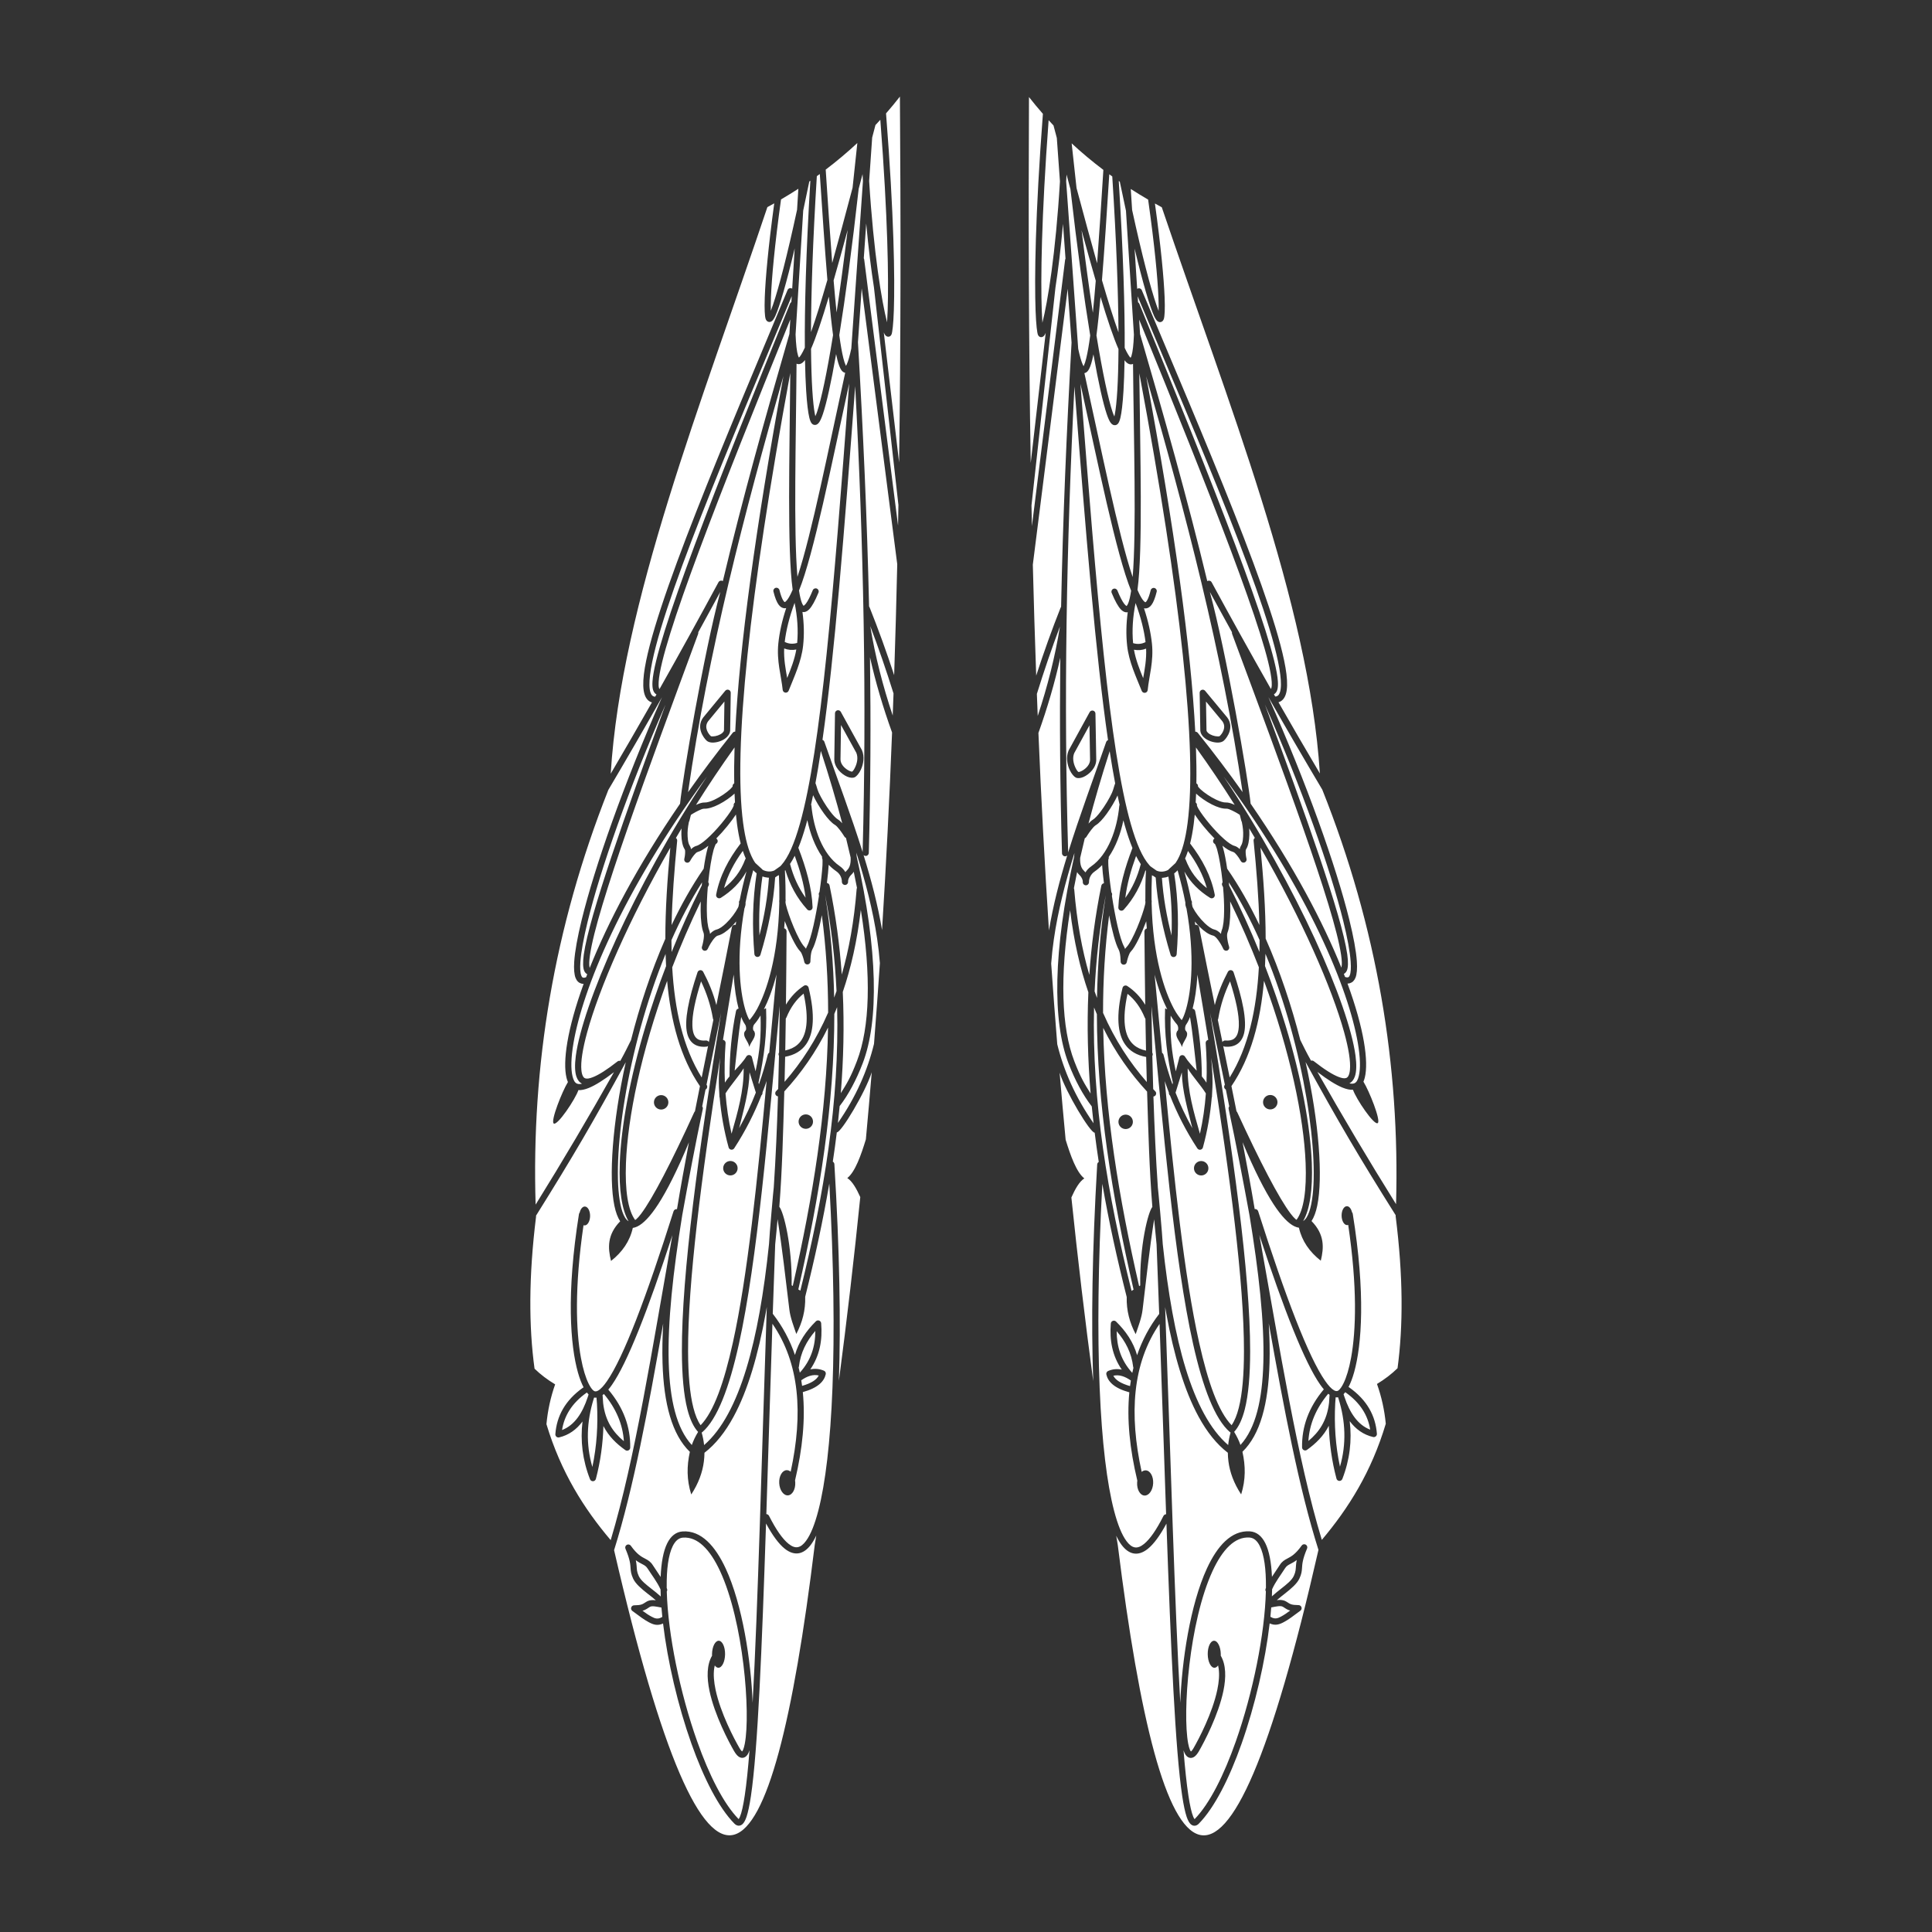 <?xml version="1.0" encoding="UTF-8" standalone="no"?>
<!DOCTYPE svg PUBLIC "-//W3C//DTD SVG 1.1//EN" "http://www.w3.org/Graphics/SVG/1.1/DTD/svg11.dtd">
<svg width="100%" height="100%" viewBox="0 0 1000 1000" version="1.1" xmlns="http://www.w3.org/2000/svg" xmlns:xlink="http://www.w3.org/1999/xlink" xml:space="preserve" xmlns:serif="http://www.serif.com/" style="fill-rule:evenodd;clip-rule:evenodd;stroke-linejoin:round;stroke-miterlimit:2;">
    <rect x="0" y="0" width="1000" height="1000" fill="#333333" stroke="none"/>
    <g transform="matrix(1.398,0,0,1.398,-461.234,-333.541)">
        <path d="M789.926,776.097C796.512,769.722 799.547,758.29 799.962,743.134C800.086,738.602 799.982,733.731 799.679,728.561C805.331,760.335 810.873,789.745 818.072,812.42C783.132,965.732 759.971,940.901 743.776,810.683C743.584,809.518 743.393,808.353 743.203,807.191C743.832,808.512 744.485,809.625 745.156,810.53C746.547,812.404 748.059,813.438 749.599,813.729C751.257,814.042 753.048,813.522 754.917,812.016C757.05,810.296 759.359,807.204 761.789,802.69C763.429,849.18 765.058,886.642 767.646,903.661C768.149,906.963 768.692,909.513 769.271,911.236C769.732,912.606 770.264,913.511 770.772,913.974C771.272,914.428 771.802,914.588 772.329,914.541C772.786,914.501 773.283,914.288 773.765,913.798C779.591,907.878 785.109,896.92 789.611,884.162C794.6,870.021 798.363,853.669 800.009,839.63C802.098,840.585 803.666,840.011 805.312,839.124C807.233,838.088 808.335,837.177 811.377,834.932C811.772,834.641 811.938,834.13 811.789,833.663C811.64,833.195 811.211,832.874 810.72,832.864C808.135,832.812 807.75,832.613 806.31,831.647C805.484,831.093 804.522,830.911 803.469,830.955C803.205,830.967 802.935,830.993 802.66,831.03C803.589,830.194 804.669,829.37 805.726,828.537C807.99,826.752 810.148,824.919 811.035,823.001C811.792,821.364 811.904,820.343 811.981,819.192C812.078,817.724 812.12,816.012 813.856,811.917C814.084,811.378 813.87,810.754 813.359,810.469C812.848,810.184 812.205,810.329 811.866,810.807C809.545,814.081 807.894,814.912 806.591,815.596C805.481,816.178 804.589,816.701 803.763,817.996C802.812,819.486 801.796,820.915 800.857,822.387C800.634,817.105 799.83,812.799 798.396,809.934C797.041,807.229 795.12,805.717 792.685,805.556C789.299,805.333 786.245,806.66 783.535,809.196C780.982,811.583 778.727,815.068 776.78,819.284C770.573,832.727 767.458,853.704 766.92,869.051C764.846,833.292 763.386,779.629 761.306,722.519C761.444,723.313 761.584,724.1 761.727,724.882C764.551,740.324 768.418,753.429 773.702,763.114C776.797,768.785 780.384,773.296 784.52,776.454C784.531,777.535 784.608,778.61 784.746,779.685C785.256,783.678 786.766,787.801 789.453,791.877C791.162,786.391 791.097,781.339 789.926,776.097ZM585.339,776.12C578.737,769.761 575.674,758.337 575.22,743.182C575.084,738.65 575.177,733.779 575.466,728.608C569.894,760.396 564.426,789.82 557.284,812.513C592.609,965.737 615.707,940.848 631.575,810.59C631.765,809.424 631.953,808.258 632.14,807.096C631.514,808.419 630.864,809.533 630.195,810.44C628.809,812.317 627.3,813.356 625.761,813.65C624.103,813.967 622.311,813.452 620.438,811.951C618.3,810.236 615.984,807.149 613.543,802.642C612.019,849.136 610.485,886.601 607.939,903.627C607.445,906.93 606.908,909.482 606.333,911.206C605.875,912.578 605.346,913.484 604.839,913.948C604.341,914.403 603.81,914.564 603.284,914.519C602.826,914.48 602.329,914.269 601.845,913.78C596.005,907.874 590.459,896.93 585.926,884.183C580.901,870.055 577.096,853.712 575.415,839.678C573.329,840.638 571.76,840.067 570.111,839.184C568.187,838.154 567.083,837.245 564.035,835.008C563.64,834.718 563.473,834.208 563.621,833.74C563.768,833.272 564.197,832.95 564.687,832.939C567.272,832.88 567.657,832.68 569.095,831.71C569.919,831.154 570.881,830.97 571.934,831.012C572.197,831.022 572.468,831.048 572.743,831.084C571.812,830.25 570.73,829.429 569.671,828.599C567.403,826.819 565.239,824.992 564.348,823.077C563.587,821.441 563.472,820.42 563.393,819.27C563.291,817.802 563.246,816.09 561.499,811.999C561.269,811.461 561.482,810.836 561.992,810.55C562.502,810.264 563.146,810.408 563.486,810.884C565.816,814.153 567.468,814.98 568.773,815.66C569.885,816.239 570.778,816.76 571.607,818.053C572.562,819.54 573.581,820.967 574.524,822.437C574.734,817.154 575.527,812.846 576.954,809.978C578.302,807.269 580.22,805.753 582.654,805.586C586.039,805.354 589.096,806.673 591.813,809.202C594.372,811.583 596.636,815.063 598.593,819.273C604.834,832.701 608.002,853.67 608.578,869.016C610.562,833.251 611.888,779.585 613.824,722.47C613.689,723.264 613.55,724.052 613.409,724.834C610.624,740.283 606.79,753.398 601.53,763.096C598.45,768.775 594.874,773.294 590.746,776.462C590.738,777.544 590.663,778.619 590.528,779.695C590.028,783.688 588.528,787.815 585.852,791.898C584.129,786.416 584.181,781.364 585.339,776.12ZM798.624,826.507C798.626,826.407 798.627,826.309 798.627,826.211C798.679,819.627 798.001,814.263 796.347,810.96C795.419,809.109 794.2,807.953 792.534,807.843C789.774,807.661 787.31,808.803 785.1,810.869C782.733,813.084 780.666,816.334 778.861,820.244C770.2,839.001 767.665,872.738 769.845,884.145C770.024,885.08 770.232,885.853 770.478,886.436C770.58,886.677 770.753,886.934 770.852,887.072C770.937,887.006 771.056,886.907 771.14,886.81C771.365,886.554 771.597,886.214 771.842,885.788C773.745,882.483 778.825,872.87 780.636,864.153C781.219,861.345 781.464,858.634 781.117,856.276C781.062,855.906 780.993,855.544 780.908,855.193C780.533,855.733 780.077,856.052 779.58,856.061C778.247,856.084 777.126,853.863 777.077,851.104C777.029,848.345 778.071,846.086 779.404,846.062C780.737,846.039 781.858,848.26 781.907,851.019C781.911,851.217 781.908,851.412 781.901,851.604C783.864,854.927 783.916,859.628 782.879,864.619C781.012,873.607 775.79,883.524 773.828,886.931C773.262,887.915 772.712,888.558 772.223,888.924C771.707,889.311 771.204,889.452 770.743,889.438C770.07,889.418 769.398,889.066 768.849,888.244C768.585,887.848 768.337,887.309 768.115,886.637C768.663,893.386 769.257,899.007 769.912,903.316C770.475,907.017 771.071,909.72 771.739,911.293C771.873,911.609 772.075,911.925 772.205,912.115C777.832,906.352 783.1,895.726 787.45,883.399C793.84,865.288 798.206,843.505 798.601,827.806C798.416,827.506 798.371,827.125 798.514,826.774C798.55,826.685 798.587,826.595 798.624,826.507ZM576.767,826.551C576.766,826.451 576.764,826.353 576.763,826.255C576.695,819.671 577.36,814.306 579.006,810.999C579.928,809.145 581.145,807.986 582.811,807.872C585.57,807.683 588.038,808.818 590.252,810.88C592.625,813.088 594.699,816.333 596.515,820.239C605.222,838.974 607.843,872.704 605.691,884.117C605.515,885.052 605.309,885.825 605.063,886.41C604.962,886.651 604.791,886.908 604.692,887.047C604.606,886.98 604.488,886.881 604.403,886.785C604.178,886.53 603.945,886.19 603.698,885.764C601.787,882.465 596.683,872.865 594.85,864.152C594.26,861.345 594.008,858.635 594.349,856.277C594.403,855.906 594.471,855.544 594.556,855.193C594.932,855.731 595.389,856.049 595.886,856.057C597.218,856.077 598.334,853.853 598.376,851.094C598.418,848.335 597.369,846.078 596.036,846.058C594.704,846.038 593.588,848.262 593.546,851.021C593.543,851.219 593.546,851.414 593.554,851.606C591.599,854.934 591.558,859.635 592.608,864.624C594.497,873.607 599.745,883.511 601.715,886.913C602.284,887.895 602.835,888.537 603.325,888.902C603.842,889.287 604.345,889.427 604.806,889.412C605.479,889.39 606.151,889.037 606.697,888.213C606.96,887.817 607.207,887.277 607.427,886.605C606.896,893.355 606.317,898.977 605.672,903.288C605.119,906.99 604.529,909.695 603.865,911.269C603.732,911.586 603.531,911.902 603.401,912.093C597.76,906.343 592.465,895.731 588.085,883.415C581.649,865.32 577.228,843.548 576.794,827.85C576.978,827.55 577.022,827.169 576.879,826.818C576.842,826.729 576.805,826.64 576.767,826.551ZM575.14,837.224C575.11,837.24 575.079,837.257 575.05,837.275C573.467,838.252 572.363,837.791 571.193,837.164C569.973,836.511 569.101,835.903 567.801,834.944C568.729,834.714 569.335,834.312 570.376,833.61C570.935,833.233 571.626,833.259 572.365,833.344C573.151,833.434 573.985,833.623 574.823,833.769C574.913,834.901 575.019,836.053 575.14,837.224ZM800.278,837.176C800.309,837.191 800.339,837.208 800.369,837.226C801.954,838.2 803.057,837.736 804.225,837.106C805.444,836.449 806.314,835.84 807.611,834.877C806.683,834.649 806.076,834.249 805.033,833.55C804.473,833.174 803.783,833.201 803.044,833.289C802.257,833.381 801.425,833.572 800.586,833.72C800.5,834.852 800.397,836.005 800.278,837.176ZM574.567,829.673C573.521,828.702 572.297,827.746 571.085,826.796C569.131,825.262 567.194,823.76 566.426,822.11C565.656,820.455 565.725,819.572 565.622,818.296C565.574,817.712 565.501,817.056 565.332,816.244C566.238,816.936 567.02,817.331 567.714,817.692C568.473,818.088 569.112,818.408 569.679,819.291C571.336,821.874 573.219,824.254 574.483,827.048C574.499,827.905 574.527,828.781 574.567,829.673ZM800.832,829.623C801.876,828.65 803.097,827.691 804.307,826.737C806.257,825.199 808.191,823.692 808.955,822.04C809.721,820.383 809.649,819.5 809.749,818.224C809.795,817.64 809.866,816.983 810.033,816.172C809.13,816.865 808.348,817.262 807.655,817.625C806.897,818.023 806.259,818.344 805.695,819.229C804.044,821.816 802.167,824.201 800.91,826.999C800.896,827.856 800.87,828.731 800.832,829.623ZM759.239,728.751C760.123,753.374 760.899,777.254 761.667,799.221C761.263,799.236 760.879,799.464 760.684,799.851C758.105,804.965 755.715,808.429 753.479,810.232C752.25,811.222 751.114,811.682 750.023,811.477C748.952,811.275 747.964,810.468 746.996,809.164C745.288,806.863 743.756,803.102 742.402,797.922C737.165,777.884 734.859,737.147 738.048,676.887C740.441,690.76 743.523,704.718 747.081,718.804C746.944,723.763 748.164,728.312 750.403,732.555C751.411,729.549 752.584,726.592 752.955,723.508C754.376,711.68 755.539,700.749 757.236,690.019C757.513,693.181 757.813,696.296 758.138,699.356C758.477,707.97 758.798,716.551 759.106,725.049C759.097,725.059 759.089,725.069 759.08,725.08C755.472,729.748 752.784,734.844 750.929,740.328C749.537,735.51 746.783,731.447 743.136,727.877C742.818,727.566 742.349,727.467 741.933,727.623C741.517,727.778 741.228,728.16 741.192,728.603C740.689,734.768 741.72,740.541 745.253,745.674C743.56,745.32 741.876,745.459 740.208,746.176C739.698,746.395 739.418,746.947 739.544,747.487C740.151,750.104 742.364,752.518 748.049,754.081C747.085,764.08 748.199,775.037 751.007,786.772C750.973,787.003 750.949,787.239 750.936,787.481C750.801,790.055 752.022,792.214 753.66,792.299C755.297,792.385 756.736,790.365 756.871,787.791C757.005,785.218 755.785,783.059 754.147,782.973C753.601,782.945 753.077,783.15 752.616,783.533C747.916,762.069 749.185,743.388 759.239,728.751ZM615.907,728.696C615.085,753.322 614.369,777.204 613.656,799.173C614.06,799.186 614.445,799.414 614.64,799.8C617.232,804.908 619.631,808.366 621.872,810.163C623.103,811.15 624.241,811.607 625.33,811.399C626.401,811.194 627.387,810.385 628.351,809.079C630.054,806.774 631.576,803.009 632.917,797.825C638.105,777.774 640.308,737.032 636.968,676.78C634.61,690.659 631.563,704.624 628.04,718.719C628.19,723.677 626.981,728.23 624.752,732.478C623.737,729.475 622.556,726.521 622.178,723.438C620.728,711.614 619.537,700.685 617.813,689.96C617.544,693.122 617.252,696.238 616.934,699.299C616.617,707.914 616.317,716.496 616.031,724.994C616.04,725.004 616.048,725.015 616.056,725.025C619.676,729.684 622.377,734.773 624.246,740.252C625.626,735.431 628.369,731.361 632.008,727.782C632.325,727.471 632.793,727.37 633.21,727.525C633.627,727.679 633.916,728.061 633.954,728.503C634.472,734.667 633.455,740.442 629.935,745.585C631.628,745.226 633.312,745.361 634.982,746.073C635.492,746.291 635.773,746.843 635.649,747.383C635.049,750.001 632.842,752.421 627.161,753.999C628.15,763.995 627.064,774.955 624.284,786.697C624.32,786.927 624.344,787.164 624.358,787.406C624.499,789.979 623.284,792.141 621.646,792.231C620.008,792.321 618.565,790.304 618.424,787.731C618.283,785.158 619.498,782.996 621.135,782.906C621.681,782.876 622.206,783.08 622.668,783.462C627.314,761.986 625.998,743.308 615.907,728.696ZM545.999,752.237C545.261,750.832 544.537,749.001 543.896,746.723C541.08,736.712 539.565,717.644 544.278,688.096C544.314,687.873 544.412,687.675 544.552,687.517C544.859,686.205 545.602,685.279 546.455,685.292C547.559,685.309 548.431,686.89 548.402,688.822C548.373,690.753 547.453,692.308 546.349,692.291C546.218,692.289 546.09,692.265 545.966,692.221C542.618,715.145 543.153,731.285 545.024,741.395C545.794,745.557 546.784,748.674 547.824,750.798C548.445,752.067 549.061,752.957 549.665,753.451C550.16,753.856 550.724,753.811 551.349,753.456C552.35,752.888 553.426,751.706 554.624,749.989C560.772,741.171 569.19,718.962 579.298,687.056C579.473,686.507 580.024,686.18 580.576,686.272C581.889,678.304 583.385,670.02 585.004,661.499C580.68,671.893 576.881,679.397 573.613,684.447C570.632,689.052 568.022,691.671 565.875,692.688C565.301,692.96 564.746,693.135 564.213,693.215C563.109,698.151 560.313,702.166 556.152,705.441C554.945,700.6 554.698,695.737 559.541,690.758L559.542,690.758C558.635,689.387 557.91,687.466 557.404,685.027C555.245,674.628 556.64,654.375 561.603,631.869C549.59,653.882 542.294,666.43 528.383,688.676L528.397,689.02C525.641,711.284 525.699,729.72 527.835,745.329C530.048,747.481 532.593,749.414 535.461,751.134C533.76,755.961 532.706,760.875 532.24,765.867C537.603,783.672 546.142,797.155 556.028,808.807C565.026,778.894 571.373,738.153 578.873,695.881C569.81,723.75 562.178,743.161 556.504,751.299C556.042,751.962 555.589,752.554 555.147,753.074C560.814,759.779 563.373,766.964 563.257,774.556C563.25,774.982 563.008,775.369 562.628,775.561C562.248,775.753 561.793,775.719 561.446,775.472C558.167,773.137 555.282,770.368 553.337,766.563C553.138,773.09 552.262,779.615 550.547,786.14C550.421,786.62 550,786.964 549.505,786.992C549.01,787.021 548.552,786.728 548.372,786.265C545.59,779.142 544.751,772.011 545.593,764.875C543.343,767.888 540.501,769.93 536.945,770.769C536.59,770.853 536.216,770.763 535.938,770.526C535.66,770.289 535.512,769.934 535.539,769.569C536.034,762.909 539.139,757.074 545.766,752.365C545.84,752.313 545.918,752.27 545.999,752.237ZM829.206,752.116C829.94,750.709 830.66,748.877 831.295,746.596C834.086,736.579 835.553,717.507 830.766,687.971C830.729,687.748 830.631,687.55 830.491,687.393C830.18,686.081 829.435,685.157 828.582,685.172C827.478,685.192 826.61,686.776 826.644,688.707C826.678,690.638 827.601,692.191 828.705,692.171C828.836,692.169 828.965,692.144 829.088,692.1C832.494,715.016 831.999,731.157 830.154,741.272C829.394,745.435 828.412,748.555 827.377,750.681C826.759,751.952 826.146,752.843 825.543,753.339C825.049,753.745 824.485,753.702 823.859,753.348C822.857,752.783 821.777,751.603 820.576,749.889C814.405,741.087 805.932,718.899 795.743,687.019C795.567,686.47 795.016,686.145 794.463,686.237C793.131,678.273 791.613,669.993 789.973,661.476C794.323,671.859 798.141,679.354 801.422,684.396C804.414,688.993 807.031,691.606 809.18,692.617C809.755,692.888 810.31,693.061 810.844,693.14C811.96,698.073 814.766,702.081 818.935,705.345C820.13,700.501 820.365,695.638 815.509,690.671L815.509,690.671C816.412,689.298 817.133,687.375 817.633,684.935C819.765,674.53 818.319,654.281 813.3,631.788C825.368,653.77 832.696,666.3 846.663,688.511L846.649,688.855C849.461,711.112 849.45,729.548 847.352,745.162C845.145,747.319 842.605,749.259 839.741,750.986C841.455,755.809 842.521,760.72 842.999,765.711C837.681,783.53 829.175,797.034 819.319,808.711C810.245,778.82 803.796,738.095 796.191,695.843C805.323,723.689 813.004,743.081 818.699,751.204C819.163,751.866 819.617,752.456 820.06,752.976C814.41,759.695 811.869,766.887 812.004,774.478C812.012,774.904 812.255,775.29 812.635,775.481C813.016,775.672 813.471,775.637 813.817,775.389C817.09,773.047 819.968,770.27 821.904,766.46C822.119,772.986 823.011,779.51 824.743,786.03C824.87,786.51 825.292,786.853 825.787,786.88C826.283,786.907 826.739,786.613 826.919,786.15C829.682,779.019 830.504,771.887 829.643,764.753C831.901,767.76 834.748,769.795 838.306,770.626C838.662,770.709 839.036,770.617 839.313,770.379C839.59,770.142 839.737,769.786 839.709,769.422C839.198,762.763 836.078,756.936 829.439,752.244C829.365,752.191 829.287,752.149 829.206,752.116ZM549.885,756.022C549.834,756.185 549.781,756.347 549.728,756.508C547.119,764.922 546.793,773.326 549.241,781.721C550.898,773.907 551.365,766.091 550.944,758.275C550.863,757.558 550.806,756.815 550.774,756.043C550.471,756.078 550.174,756.07 549.885,756.022ZM825.329,755.911C825.381,756.074 825.434,756.235 825.487,756.396C828.117,764.803 828.465,773.207 826.037,781.608C824.361,773.798 823.874,765.983 824.276,758.167C824.355,757.449 824.41,756.705 824.44,755.934C824.744,755.968 825.04,755.96 825.329,755.911ZM590.611,773.617C593.978,770.704 596.924,766.782 599.516,762.003C604.68,752.481 608.419,739.596 611.154,724.427C612.571,716.57 613.716,708.104 614.646,699.173C614.755,696.197 616.345,678.22 616.404,678.212C617.124,667.359 617.617,656.052 617.963,644.506C617.724,644.478 617.492,644.375 617.305,644.197C616.847,643.761 616.83,643.035 617.266,642.577C617.526,642.305 617.784,642.03 618.042,641.754C618.156,637.687 618.252,633.591 618.334,629.479C618.251,629.342 618.195,629.186 618.176,629.017C618.143,628.738 618.214,628.47 618.358,628.253C618.469,622.534 618.553,616.782 618.621,611.022C614.333,657.1 610.37,705.07 603.49,736.221C599.927,752.356 595.497,764.026 589.963,768.813C589.884,768.881 589.798,768.937 589.708,768.98C590.159,770.553 590.455,772.095 590.611,773.617ZM784.648,773.608C781.273,770.704 778.318,766.788 775.714,762.016C770.525,752.507 766.754,739.632 763.981,724.47C762.545,716.616 761.378,708.153 760.426,699.224C760.309,696.249 758.674,678.275 758.616,678.268C757.868,667.417 757.347,656.111 756.972,644.565C757.211,644.537 757.443,644.434 757.629,644.255C758.086,643.818 758.101,643.092 757.664,642.635C757.404,642.363 757.144,642.09 756.886,641.814C756.762,637.747 756.656,633.652 756.563,629.539C756.646,629.403 756.701,629.246 756.72,629.077C756.752,628.798 756.68,628.531 756.536,628.314C756.411,622.595 756.312,616.844 756.23,611.084C760.633,657.151 764.716,705.11 771.675,736.245C775.279,752.37 779.737,764.029 785.284,768.802C785.363,768.87 785.449,768.926 785.54,768.969C785.092,770.543 784.8,772.085 784.648,773.608ZM588.388,768.741C588.382,768.735 588.376,768.728 588.37,768.722C586.699,766.906 585.376,764.097 584.423,760.37C583.062,755.047 582.419,747.788 582.389,738.922C582.291,710.287 588.557,664.696 596.907,613.571C595.078,622.568 593.257,631.469 591.503,640.205L591.561,640.287C591.929,640.802 591.809,641.518 591.295,641.886C591.247,641.919 591.198,641.949 591.148,641.975L590.759,643.922C590.607,644.684 590.455,645.445 590.304,646.207L589.905,648.217C590.11,648.475 590.202,648.819 590.129,649.166C587.387,662.18 584.887,675.377 582.521,688.481C579.123,709.44 577.062,728.132 577.511,743.114C577.922,756.858 580.391,767.432 586.061,773.592C586.618,772.004 587.381,770.393 588.388,768.741ZM786.859,768.726C786.865,768.72 786.87,768.714 786.876,768.707C788.543,766.887 789.859,764.075 790.803,760.345C792.151,755.019 792.775,747.758 792.783,738.892C792.809,710.257 786.428,664.682 777.95,613.578C779.801,622.57 781.645,631.467 783.421,640.199L783.363,640.281C782.997,640.796 783.118,641.512 783.633,641.878C783.681,641.912 783.73,641.942 783.78,641.967L784.175,643.914C784.328,644.675 784.482,645.436 784.635,646.197L785.039,648.206C784.835,648.465 784.743,648.809 784.817,649.156C787.592,662.163 790.125,675.354 792.524,688.452C795.974,709.402 798.082,728.089 797.671,743.072C797.294,756.817 794.852,767.397 789.198,773.571C788.637,771.985 787.869,770.375 786.859,768.726ZM553.529,754.711C553.354,754.856 553.182,754.989 553.012,755.11C553.026,755.168 553.036,755.228 553.041,755.29C553.115,756.208 553.177,757.125 553.227,758.042C553.995,764.729 557.001,768.949 560.908,772.177C560.506,766.039 558.125,760.206 553.529,754.711ZM821.682,754.608C821.857,754.754 822.03,754.886 822.2,755.006C822.186,755.064 822.177,755.125 822.172,755.187C822.1,756.104 822.04,757.022 821.993,757.939C821.241,764.627 818.246,768.855 814.347,772.093C814.734,765.954 817.1,760.115 821.682,754.608ZM547.199,754.149C547.166,754.179 547.13,754.207 547.093,754.233C541.681,758.079 538.84,762.739 538.017,768.045C542.601,766.273 545.556,761.861 547.547,755.806C547.632,755.532 547.72,755.256 547.81,754.98C547.82,754.949 547.832,754.919 547.844,754.889C547.632,754.678 547.417,754.432 547.199,754.149ZM828.011,754.031C828.044,754.061 828.079,754.089 828.117,754.115C833.539,757.947 836.391,762.6 837.227,767.904C832.639,766.143 829.673,761.739 827.667,755.689C827.581,755.414 827.493,755.139 827.402,754.864C827.391,754.833 827.38,754.802 827.367,754.773C827.579,754.561 827.794,754.314 828.011,754.031ZM596.546,630.258C589.562,674.542 584.594,713.449 584.68,738.914C584.71,747.548 585.317,754.619 586.643,759.802C587.336,762.513 588.213,764.689 589.327,766.263C594.218,761.236 598.021,750.36 601.253,735.727C606.729,710.932 610.348,675.464 613.759,638.791C613.28,640.226 612.771,641.659 612.229,643.089C612.29,643.489 612.134,643.894 611.821,644.15C609.248,650.733 605.967,657.265 601.756,663.734C601.51,664.112 601.066,664.31 600.62,664.241C600.175,664.172 599.812,663.849 599.691,663.415C597.98,657.229 596.912,651.053 596.366,644.884C596.345,644.873 596.325,644.861 596.304,644.848C596.287,644.838 596.194,642.849 596.204,642.833C595.87,638.073 596.183,634.498 596.546,630.258ZM778.353,630.264C785.448,674.53 790.514,713.425 790.491,738.89C790.484,747.524 789.894,754.596 788.581,759.783C787.895,762.495 787.023,764.673 785.913,766.251C781.01,761.235 777.18,750.369 773.911,735.745C768.373,710.964 764.664,675.505 761.162,638.84C761.644,640.274 762.157,641.705 762.702,643.134C762.642,643.534 762.799,643.94 763.113,644.194C765.702,650.771 769,657.295 773.227,663.753C773.474,664.13 773.919,664.328 774.364,664.258C774.809,664.188 775.172,663.863 775.291,663.428C776.987,657.238 778.039,651.06 778.569,644.89C778.59,644.878 778.611,644.866 778.631,644.854C778.649,644.843 778.737,642.854 778.727,642.838C779.049,638.078 778.727,634.503 778.353,630.264ZM748.615,749.705C746.432,748.183 744.276,747.433 742.131,747.942C742.927,749.497 744.798,750.768 748.31,751.775C748.401,751.08 748.503,750.39 748.615,749.705ZM626.584,749.624C628.763,748.096 630.917,747.341 633.063,747.845C632.271,749.402 630.404,750.677 626.894,751.693C626.801,750.998 626.698,750.309 626.584,749.624ZM734.683,749.931C731.627,727.24 728.945,704.577 726.593,681.934C728.012,678.745 729.592,675.996 731.386,674.88C728.454,672.602 726.256,666.352 724.469,660.56C723.683,652.279 722.939,643.999 722.236,635.722C724.578,643.064 733.62,658.079 735.223,657.948C735.672,661.555 736.176,665.166 736.728,668.781C736.404,668.967 736.177,669.308 736.153,669.709C734.28,701.697 733.912,728.49 734.683,749.931ZM640.516,749.815C643.515,727.117 646.14,704.447 648.436,681.798C647.008,678.613 645.421,675.867 643.625,674.756C646.551,672.471 648.733,666.215 650.506,660.418C651.271,652.136 651.994,643.854 652.676,635.575C650.352,642.923 641.349,657.961 639.745,657.834C639.305,661.441 638.811,665.054 638.267,668.67C638.592,668.855 638.82,669.196 638.845,669.596C640.798,701.58 641.234,728.372 640.516,749.815ZM749.567,745.019C749.521,744.916 749.49,744.805 749.476,744.687C748.863,739.487 746.632,735.181 743.366,731.448C743.369,737.083 744.967,742.312 749.143,746.88C749.275,746.256 749.416,745.636 749.567,745.019ZM625.62,744.94C625.665,744.837 625.696,744.726 625.71,744.608C626.31,739.407 628.53,735.095 631.787,731.353C631.798,736.989 630.213,742.222 626.049,746.8C625.915,746.176 625.772,745.556 625.62,744.94ZM748.872,716.528C739.982,680.976 734.194,646.241 734.988,611.599C735.329,612.442 735.677,613.274 736.032,614.095C736.115,647.277 741.528,680.981 749.62,716.061L748.872,716.528ZM626.243,716.448C635.044,680.873 640.745,646.124 639.864,611.484C639.525,612.328 639.18,613.16 638.826,613.983C638.827,647.165 633.498,680.883 625.494,715.983L626.243,716.448ZM751.677,714.778C744.131,681.929 738.955,650.289 738.376,619.147C742.948,628.362 748.464,636.07 754.625,642.748C755.092,657.755 755.462,671.666 756.575,685.439C754.97,687.338 751.84,699.83 752.086,714.522L751.677,714.778ZM623.434,714.705C630.898,681.837 635.994,650.183 636.495,619.04C631.946,628.267 626.449,635.989 620.305,642.682C619.876,657.69 619.541,671.603 618.462,685.378C620.072,687.273 623.234,699.757 623.024,714.45L623.434,714.705ZM576.348,591.774C561.83,627.166 556.253,668.209 559.648,684.562C560.062,686.559 560.606,688.167 561.306,689.313C561.704,689.963 562.137,690.454 562.64,690.725C560.176,686.565 559.024,679.079 559.386,669.213C559.876,655.874 563.038,638.079 568.966,618.387C571.122,611.227 573.643,603.817 576.534,596.281C576.453,594.792 576.392,593.288 576.348,591.774ZM798.454,591.729C813.061,627.085 818.741,668.114 815.388,684.475C814.978,686.474 814.439,688.083 813.741,689.23C813.345,689.882 812.913,690.374 812.411,690.645C814.865,686.479 815.997,678.991 815.61,669.126C815.087,655.788 811.881,638.001 805.903,618.324C803.729,611.17 801.189,603.765 798.28,596.237C798.357,594.747 798.414,593.244 798.454,591.729ZM576.925,601.759C567.324,627.983 562.301,652.291 561.676,669.297C561.311,679.254 562.39,686.646 565.087,690.281C565.206,690.21 565.365,690.108 565.489,690.003C565.999,689.569 566.588,688.898 567.259,688.013C571.514,682.403 578.595,668.733 586.936,650.439C587.004,650.288 587.102,650.16 587.218,650.056C587.825,646.97 588.444,643.859 589.071,640.725C581.821,630.124 578.267,616.762 576.925,601.759ZM797.903,601.716C807.569,627.915 812.653,652.212 813.32,669.215C813.711,679.172 812.65,686.566 809.963,690.208C809.843,690.137 809.684,690.036 809.56,689.931C809.049,689.499 808.458,688.828 807.785,687.945C803.516,682.346 796.401,668.694 788.014,650.421C787.945,650.27 787.847,650.142 787.73,650.039C787.116,646.954 786.489,643.844 785.854,640.712C793.077,630.093 796.598,616.722 797.903,601.716ZM575.02,496.733C560.791,529.006 550.098,559.516 545.286,579.173C543.724,585.556 542.78,590.807 542.524,594.62C542.34,597.359 542.527,599.406 543.032,600.671C543.476,601.785 544.189,602.452 545.1,602.727C545.376,602.811 545.678,602.857 546.005,602.86C542.937,611.292 540.988,618.543 539.993,624.385C538.994,630.252 538.959,634.744 539.674,637.642C539.816,638.22 539.991,638.741 540.194,639.205C538.072,642.627 533.726,653.575 534.917,654.533C536.24,655.596 542.998,645.461 544.064,642.198C545.136,642.255 546.449,641.999 547.999,641.357C550.392,640.367 553.467,638.447 557.244,635.541C547.948,652.042 538.296,668.394 528.235,684.581C526.655,633.451 534.889,582.273 555.158,531.043C561.958,519.555 568.57,508.121 575.02,496.733ZM799.543,496.685C813.854,528.922 824.623,559.406 829.484,579.05C831.063,585.429 832.02,590.678 832.286,594.491C832.476,597.229 832.294,599.277 831.793,600.543C831.351,601.658 830.64,602.326 829.729,602.604C829.454,602.688 829.152,602.735 828.825,602.739C831.914,611.163 833.881,618.41 834.891,624.249C835.905,630.114 835.951,634.606 835.244,637.506C835.103,638.084 834.929,638.605 834.727,639.07C836.857,642.486 841.231,653.423 840.042,654.384C838.722,655.451 831.939,645.332 830.864,642.072C829.792,642.132 828.48,641.879 826.927,641.241C824.532,640.257 821.452,638.345 817.668,635.449C827.005,651.926 836.698,668.254 846.8,684.415C848.252,633.281 839.89,582.125 819.491,530.946C812.663,519.475 806.022,508.057 799.543,496.685ZM774.607,668.447C776.082,668.421 777.3,669.597 777.326,671.072C777.352,672.546 776.176,673.764 774.701,673.79C773.227,673.816 772.008,672.64 771.982,671.166C771.956,669.691 773.133,668.473 774.607,668.447ZM600.388,668.431C598.913,668.409 597.698,669.588 597.675,671.063C597.653,672.538 598.832,673.753 600.307,673.775C601.782,673.797 602.997,672.618 603.019,671.143C603.041,669.669 601.862,668.453 600.388,668.431ZM769.656,634.14C769.564,642.41 771.911,650.443 774.194,658.351C775.311,653.366 776.019,648.388 776.388,643.417C774.464,640.319 771.552,637.239 769.656,634.14ZM605.253,634.113C605.365,642.382 603.039,650.421 600.776,658.334C599.646,653.352 598.925,648.376 598.543,643.406C600.46,640.304 603.364,637.216 605.253,634.113ZM746.645,651.264C748.12,651.238 749.338,652.414 749.364,653.889C749.39,655.363 748.214,656.581 746.739,656.607C745.264,656.633 744.046,655.457 744.02,653.983C743.994,652.508 745.17,651.29 746.645,651.264ZM628.306,651.178C626.832,651.156 625.617,652.335 625.594,653.81C625.572,655.284 626.751,656.5 628.226,656.522C629.701,656.544 630.916,655.365 630.938,653.89C630.96,652.416 629.781,651.2 628.306,651.178ZM767.476,635.629L765.161,643.138C766.886,647.549 768.937,651.937 771.382,656.298C769.678,649.435 767.635,642.56 767.476,635.629ZM607.437,635.595L609.77,643.099C608.056,647.515 606.017,651.908 603.583,656.274C605.269,649.407 607.295,642.527 607.437,635.595ZM734.806,654.47C728.076,644.823 723.788,635.058 721.364,625.201C720.559,615.241 719.811,605.285 719.116,595.329C719.335,592.342 719.669,589.346 720.103,586.345C721.633,575.748 724.397,565.091 727.727,554.405C727.66,554.928 727.614,555.431 727.588,555.912C719.87,590.533 719.497,616.665 725.561,632.37C727.944,638.54 730.865,643.997 734.142,648.223C734.345,650.303 734.566,652.384 734.806,654.47ZM640.154,654.354C646.859,644.691 651.123,634.915 653.522,625.052C654.302,615.09 655.025,605.132 655.695,595.175C655.469,592.188 655.127,589.193 654.686,586.193C653.129,575.6 650.338,564.95 646.981,554.272C647.049,554.795 647.097,555.298 647.124,555.779C654.929,590.381 655.368,616.511 649.343,632.231C646.976,638.408 644.068,643.872 640.801,648.106C640.604,650.186 640.388,652.268 640.154,654.354ZM574.752,644.042C573.278,644.02 572.062,645.199 572.04,646.674C572.018,648.148 573.197,649.363 574.672,649.386C576.146,649.408 577.362,648.229 577.384,646.754C577.406,645.279 576.227,644.064 574.752,644.042ZM800.181,643.993C801.656,643.967 802.874,645.143 802.9,646.618C802.926,648.093 801.75,649.311 800.275,649.337C798.8,649.363 797.582,648.187 797.556,646.712C797.53,645.237 798.706,644.019 800.181,643.993ZM733.711,643.445C731.484,639.907 730.09,637.737 727.699,631.545C722.91,619.143 722.261,600.163 726.123,575.578C727.514,587.079 729.825,597.12 732.882,605.972C732.341,618.443 732.671,630.922 733.711,643.445ZM641.221,643.327C643.439,639.783 644.827,637.61 647.203,631.411C651.961,618.997 652.563,600.016 648.638,575.441C647.276,586.946 644.99,596.992 641.956,605.852C642.528,618.322 642.23,630.802 641.221,643.327ZM760.17,628.389C759.255,618.704 758.344,609 757.406,599.447C758.849,604.99 760.546,609.241 762.088,612.295C761.584,612.154 761.31,611.638 761.288,612.199C760.946,621.076 762.038,630.012 764.167,639.455L764.011,640.063C762.711,636.422 761.621,632.766 760.701,629.098C760.624,628.788 760.426,628.54 760.17,628.389ZM614.724,628.338C615.615,618.65 616.502,608.944 617.415,599.389C615.987,604.935 614.3,609.19 612.766,612.248C613.269,612.106 613.543,611.589 613.566,612.15C613.929,621.026 612.86,629.965 610.755,639.414L610.912,640.021C612.203,636.377 613.284,632.718 614.195,629.048C614.272,628.738 614.469,628.488 614.724,628.338ZM591.673,526.083C564.393,567.165 545.574,610.826 543.111,629.542C542.672,632.874 542.758,635.465 543.332,637.181C543.767,638.48 544.481,639.349 545.41,639.813C544.668,639.983 544.052,639.986 543.552,639.785C542.735,639.457 542.245,638.498 541.899,637.093C541.234,634.399 541.323,630.225 542.252,624.77C545.61,605.061 559.976,569.203 591.673,526.083ZM782.964,526.077C810.347,567.091 829.276,610.705 831.786,629.414C832.233,632.745 832.154,635.336 831.584,637.053C831.153,638.354 830.441,639.224 829.513,639.691C830.255,639.858 830.872,639.86 831.371,639.658C832.187,639.328 832.674,638.368 833.017,636.962C833.675,634.266 833.575,630.092 832.633,624.64C829.226,604.939 814.769,569.118 782.964,526.077ZM771.476,612.035C772.284,608.925 772.985,604.69 773.25,599.428C774.639,607.604 775.985,615.669 777.273,623.583C776.692,623.676 776.27,624.202 776.315,624.799C776.681,629.672 776.802,634.548 776.613,639.43C776.131,638.651 775.539,637.881 774.891,637.117C774.849,628.877 774.049,620.813 772.429,612.938C772.329,612.454 771.938,612.105 771.476,612.035ZM603.377,612.012C602.562,608.904 601.85,604.67 601.571,599.409C600.203,607.589 598.877,615.657 597.609,623.574C598.19,623.666 598.614,624.191 598.571,624.788C598.216,629.661 598.108,634.538 598.309,639.42C598.789,638.639 599.379,637.868 600.026,637.102C600.046,628.863 600.826,620.796 602.426,612.917C602.525,612.433 602.915,612.082 603.377,612.012ZM754.282,629.916C754.352,633.021 754.431,636.118 754.519,639.202C748.255,632.041 742.741,623.689 738.321,613.597C738.311,601.516 739.016,589.502 740.566,577.514C741.625,582.978 742.883,587.943 744.104,590.175C744.826,591.496 744.831,594.63 744.831,594.63C744.84,595.216 745.29,595.7 745.873,595.752C746.456,595.805 746.985,595.41 747.1,594.835C747.1,594.835 747.326,593.702 747.738,592.563C747.972,591.916 748.246,591.252 748.61,590.886C750.271,589.212 752.637,584.124 754.31,579.668C754.373,580.576 754.444,581.466 754.523,582.338C754.011,582.456 753.631,582.918 753.636,583.465C753.717,592.467 753.804,601.547 753.933,610.61C752.098,607.592 749.847,605.327 747.281,603.643C746.969,603.438 746.578,603.398 746.231,603.535C745.884,603.672 745.626,603.969 745.538,604.331C743.071,614.527 743.674,621.27 746.477,625.269C748.246,627.792 750.882,629.308 754.282,629.916ZM620.616,629.849C620.553,632.955 620.483,636.052 620.402,639.136C626.649,631.959 632.142,623.593 636.536,613.491C636.515,601.41 635.781,589.397 634.2,577.413C633.155,582.879 631.909,587.848 630.694,590.083C629.976,591.405 629.979,594.54 629.979,594.54C629.971,595.126 629.522,595.611 628.939,595.665C628.356,595.719 627.826,595.325 627.71,594.751C627.71,594.751 627.481,593.618 627.066,592.48C626.831,591.834 626.555,591.171 626.19,590.805C624.525,589.136 622.146,584.054 620.462,579.602C620.401,580.51 620.332,581.4 620.255,582.272C620.768,582.389 621.149,582.85 621.146,583.397C621.087,592.399 621.023,601.48 620.917,610.543C622.744,607.52 624.989,605.249 627.551,603.559C627.862,603.354 628.254,603.313 628.601,603.449C628.948,603.585 629.207,603.881 629.295,604.243C631.789,614.432 631.202,621.176 628.409,625.182C626.647,627.711 624.015,629.233 620.616,629.849ZM576.264,586.152C576.247,575.374 577.009,564.017 578.098,552.425C562.786,579.112 551.771,604.498 547.299,620.859C545.638,626.936 544.875,631.731 545.185,634.836C545.274,635.726 545.447,636.459 545.74,637.013C545.945,637.401 546.205,637.685 546.558,637.817C547.227,638.069 548.14,637.897 549.344,637.437C551.596,636.576 554.624,634.658 558.545,631.578L558.69,631.481L558.875,631.397L559.06,631.35L559.256,631.333L559.444,631.35L559.577,631.384C561.443,628.045 562.296,626.177 563.537,623.708C566.713,611.182 570.954,598.251 576.264,586.152ZM798.524,586.107C798.514,575.329 797.723,563.974 796.606,552.385C811.985,579.034 823.063,604.392 827.576,620.741C829.252,626.814 830.027,631.607 829.725,634.713C829.638,635.604 829.467,636.337 829.176,636.891C828.971,637.28 828.713,637.564 828.36,637.698C827.692,637.951 826.777,637.782 825.573,637.325C823.318,636.47 820.286,634.559 816.357,631.489L816.212,631.392L816.027,631.309L815.842,631.262L815.646,631.246L815.458,631.262L815.325,631.297C813.45,627.963 812.593,626.097 811.345,623.631C808.138,611.113 803.864,598.193 798.524,586.107ZM589.369,572.348C585.421,580.525 581.902,588.709 578.807,596.746C579.698,612.375 582.773,626.376 589.715,637.52C590.49,633.665 591.278,629.779 592.073,625.867C591.906,625.997 591.702,626.082 591.477,626.103C589.465,626.292 587.905,625.892 586.734,625.045C585.555,624.193 584.742,622.866 584.32,621.08C583.243,616.52 584.818,608.583 588.176,598.564C588.321,598.129 588.712,597.823 589.168,597.786C589.625,597.748 590.06,597.986 590.274,598.391C592.288,602.188 593.983,606.239 595.154,610.708C597.088,601.172 599.024,591.541 600.892,581.9C600.986,581.415 601.38,581.045 601.87,580.982C602.023,580.962 602.175,580.974 602.317,581.012C602.369,580.591 602.424,580.169 602.481,579.743C601.909,580.447 601.293,581.135 600.657,581.767C599.034,583.378 597.266,584.61 595.754,584.968C595.03,585.14 594.379,585.933 593.787,586.741C592.707,588.215 591.953,589.916 591.953,589.916C591.706,590.472 591.069,590.738 590.5,590.523C589.932,590.309 589.63,589.687 589.812,589.108C589.812,589.108 590.251,587.713 590.449,586.22C590.562,585.372 590.631,584.484 590.39,583.89C589.706,582.204 589.367,579.294 589.326,575.841C589.313,574.726 589.328,573.553 589.369,572.348ZM785.384,572.336C789.353,580.503 792.892,588.678 796.008,596.708C795.156,612.338 792.116,626.347 785.202,637.509C784.417,633.656 783.62,629.772 782.815,625.862C782.982,625.991 783.186,626.076 783.412,626.097C785.424,626.281 786.983,625.876 788.151,625.027C789.329,624.171 790.138,622.843 790.556,621.056C791.622,616.493 790.026,608.56 786.644,598.549C786.497,598.115 786.106,597.81 785.649,597.773C785.193,597.737 784.758,597.976 784.544,598.381C782.54,602.184 780.855,606.238 779.696,610.71C777.738,601.179 775.778,591.554 773.885,581.917C773.79,581.433 773.395,581.064 772.905,581.001C772.752,580.982 772.601,580.994 772.458,581.033C772.405,580.612 772.349,580.19 772.291,579.764C772.865,580.467 773.482,581.153 774.12,581.783C775.747,583.39 777.519,584.618 779.031,584.973C779.755,585.142 780.409,585.933 781.003,586.74C782.086,588.211 782.845,589.911 782.845,589.911C783.093,590.466 783.731,590.731 784.299,590.514C784.867,590.298 785.167,589.676 784.983,589.097C784.983,589.097 784.542,587.703 784.339,586.211C784.225,585.363 784.153,584.476 784.393,583.88C785.072,582.193 785.404,579.283 785.436,575.829C785.447,574.714 785.428,573.541 785.384,572.336ZM763.354,614.608C764.22,616.061 764.998,617.102 765.597,617.756C766.418,618.623 766.171,620.316 765.81,620.266C765.62,620.603 765.477,620.939 765.448,621.273C765.304,622.942 767.003,624.403 767.536,626.237C767.907,624.161 769.618,622.872 769.448,621.203C769.414,620.87 769.222,620.54 768.982,620.211C768.627,620.21 768.508,618.564 769.208,617.74C769.528,617.288 769.873,616.672 770.209,615.885C770.309,615.652 770.409,615.402 770.511,615.134C771.512,620.902 772.357,629.772 772.984,635.002C771.373,633.278 769.721,631.558 768.643,629.785C768.421,629.42 768.015,629.208 767.589,629.236C767.162,629.264 766.787,629.527 766.615,629.918L765.246,635.251C763.622,627.611 763.127,622.088 763.354,614.608ZM611.506,614.565C610.643,616.019 609.868,617.062 609.271,617.718C608.451,618.587 608.703,620.28 609.064,620.229C609.255,620.565 609.398,620.901 609.428,621.234C609.577,622.904 607.881,624.369 607.353,626.204C606.976,624.129 605.262,622.844 605.429,621.174C605.462,620.841 605.652,620.511 605.891,620.181C606.247,620.179 606.361,618.534 605.66,617.711C605.338,617.26 604.992,616.644 604.654,615.859C604.553,615.626 604.452,615.376 604.35,615.108C603.363,620.879 602.54,629.751 601.927,634.983C603.533,633.254 605.182,631.53 606.255,629.754C606.476,629.389 606.881,629.176 607.308,629.203C607.734,629.23 608.11,629.492 608.283,629.882L609.665,635.212C611.27,627.568 611.751,622.044 611.506,614.565ZM754.23,627.571C752.435,627.191 750.908,626.501 749.69,625.441C747.891,623.876 746.79,621.519 746.411,618.285C746.046,615.173 746.351,611.289 747.382,606.54C749.997,608.613 752.17,611.484 753.776,615.394C753.832,615.532 753.913,615.652 754.01,615.753C754.073,619.703 754.145,623.645 754.23,627.571ZM620.662,627.505C622.456,627.12 623.981,626.426 625.197,625.363C626.992,623.794 628.087,621.434 628.458,618.199C628.814,615.086 628.5,611.203 627.457,606.456C624.847,608.536 622.682,611.412 621.086,615.326C621.03,615.464 620.95,615.585 620.852,615.686C620.799,619.636 620.737,623.578 620.662,627.505ZM594.051,616.139C593.968,616.011 593.909,615.865 593.883,615.706C593.032,610.624 591.476,606.105 589.489,601.928C587.352,608.701 586.136,614.315 586.273,618.292C586.353,620.597 586.847,622.299 588.077,623.188C588.86,623.754 589.918,623.948 591.263,623.822C591.728,623.778 592.155,624.02 592.37,624.403C592.928,621.66 593.489,618.904 594.051,616.139ZM780.813,616.139C780.895,616.011 780.954,615.865 780.98,615.705C781.817,610.621 783.363,606.098 785.338,601.917C787.493,608.684 788.723,614.295 788.596,618.273C788.522,620.578 788.032,622.281 786.804,623.173C786.023,623.741 784.965,623.937 783.62,623.815C783.154,623.772 782.728,624.015 782.514,624.399C781.95,621.657 781.382,618.902 780.813,616.139ZM764.66,561.962C765.097,561.631 765.518,561.248 765.922,560.814C767.119,565.015 768.069,569.015 768.81,572.803C768.797,572.881 768.788,572.962 768.783,573.046C768.759,573.444 768.848,573.98 769.077,574.606C769.118,574.716 769.163,574.83 769.212,574.947C772.37,592.588 770.97,605.385 769.097,612.074C768.634,613.73 768.147,614.996 767.694,615.845C767.616,615.991 767.521,616.139 767.431,616.271C766.841,615.584 765.617,614.057 764.571,612.105C761.15,605.715 756.739,593.044 756.299,572.946C756.355,572.418 756.339,572.018 756.278,571.779C756.237,568.887 756.278,565.842 756.416,562.644C756.626,562.763 756.837,562.871 757.05,562.968L757.812,563.501C758.454,573.062 760.41,582.601 763.334,592.123C763.496,592.648 764.007,592.985 764.554,592.925C765.1,592.866 765.527,592.426 765.572,591.879C766.375,581.944 766.238,571.978 764.66,561.962ZM610.067,561.922C609.629,561.591 609.208,561.21 608.802,560.777C607.616,564.981 606.676,568.984 605.944,572.773C605.958,572.851 605.967,572.932 605.973,573.016C605.997,573.414 605.91,573.951 605.682,574.577C605.642,574.687 605.597,574.801 605.548,574.918C602.434,592.567 603.867,605.361 605.756,612.045C606.224,613.7 606.714,614.964 607.169,615.812C607.247,615.958 607.342,616.106 607.433,616.237C608.021,615.549 609.241,614.019 610.282,612.064C613.687,605.666 618.066,592.984 618.456,572.885C618.398,572.357 618.414,571.957 618.474,571.718C618.508,568.826 618.459,565.781 618.313,562.583C618.104,562.703 617.893,562.811 617.68,562.908L616.919,563.444C616.301,573.006 614.37,582.55 611.469,592.079C611.309,592.605 610.798,592.943 610.251,592.885C609.705,592.826 609.277,592.388 609.231,591.841C608.403,581.908 608.515,571.942 610.067,561.922ZM739.298,570.158L739.302,570.184C737.322,582.772 736.297,595.382 736.077,608.066C735.775,607.261 735.48,606.446 735.191,605.619C735.725,593.798 737.047,581.989 739.298,570.158ZM635.45,570.054L635.446,570.08C637.457,582.663 638.514,595.27 638.766,607.954C639.066,607.148 639.359,606.332 639.646,605.505C639.083,593.685 637.73,581.88 635.45,570.054ZM547.346,599.283L546.922,600.392C546.394,600.595 545.974,600.665 545.642,600.483C545.421,600.361 545.281,600.125 545.161,599.823C544.74,598.768 544.657,597.056 544.81,594.774C545.06,591.057 545.989,585.939 547.512,579.718C552.212,560.517 562.554,530.918 576.321,499.469C561.353,540.284 548.083,577.65 546.069,592.006C545.659,594.931 545.751,596.998 546.245,598.077C546.515,598.667 546.898,599.056 547.346,599.283ZM827.475,599.166L827.902,600.274C828.43,600.475 828.851,600.544 829.182,600.361C829.403,600.239 829.542,600.002 829.662,599.7C830.08,598.644 830.158,596.932 830,594.65C829.741,590.934 828.798,585.819 827.26,579.601C822.511,560.412 812.096,530.84 798.25,499.425C813.32,540.202 826.684,577.534 828.733,591.886C829.151,594.81 829.064,596.877 828.573,597.957C828.304,598.548 827.922,598.938 827.475,599.166ZM733.24,599.524C730.546,590.291 728.625,579.826 727.646,567.856C727.634,567.706 727.593,567.565 727.529,567.437C727.896,565.482 728.289,563.498 728.708,561.482C728.964,561.884 729.264,562.247 729.608,562.573C730.565,563.478 730.772,564.44 730.816,564.834C730.801,565.122 730.814,565.29 730.814,565.29C730.849,565.864 731.304,566.322 731.878,566.362L731.977,566.364C732.51,566.355 732.972,565.978 733.08,565.448C733.08,565.448 733.155,565.149 733.129,564.655C733.223,563.881 733.615,562.354 735.213,561.249C736.201,560.566 737.123,559.77 737.981,558.88C738.075,560.568 738.312,562.921 738.655,565.597C738.184,565.659 737.782,566.012 737.682,566.504C735.43,577.523 733.986,588.52 733.24,599.524ZM641.581,599.404C644.252,590.165 646.147,579.695 647.096,567.723C647.108,567.573 647.148,567.431 647.212,567.304C646.84,565.35 646.443,563.366 646.019,561.352C645.763,561.754 645.464,562.118 645.12,562.445C644.166,563.352 643.961,564.315 643.918,564.709C643.934,564.996 643.922,565.165 643.922,565.165C643.888,565.738 643.434,566.198 642.861,566.239L642.761,566.242C642.229,566.234 641.766,565.858 641.656,565.328C641.656,565.328 641.58,565.029 641.605,564.536C641.509,563.762 641.113,562.236 639.513,561.135C638.523,560.454 637.599,559.661 636.738,558.773C636.648,560.462 636.418,562.815 636.081,565.491C636.553,565.552 636.955,565.905 637.057,566.396C639.336,577.409 640.808,588.402 641.581,599.404ZM548.267,596.942C548.247,596.888 548.229,596.832 548.217,596.78C547.989,595.822 548.059,594.317 548.339,592.325C550.782,574.906 569.895,523.497 588.403,473.281C588.477,473.079 588.491,472.869 588.453,472.671C591.198,467.684 593.914,462.706 596.604,457.735C590.569,480.152 582.613,526.793 581.708,536.153C565.773,559.379 554.987,580.147 548.267,596.942ZM826.548,596.827C826.568,596.773 826.585,596.717 826.598,596.664C826.823,595.707 826.749,594.201 826.465,592.21C823.978,574.797 804.736,523.437 786.102,473.267C786.027,473.065 786.012,472.855 786.05,472.657C783.293,467.677 780.564,462.706 777.862,457.742C783.953,480.143 792.026,526.765 792.954,536.122C808.948,559.308 819.786,580.049 826.548,596.827ZM589.849,565.271C585.648,571.859 581.871,579.099 578.52,586.675C578.524,588.155 578.543,589.624 578.579,591.082C581.869,582.923 585.588,574.651 589.742,566.415C589.776,566.033 589.812,565.652 589.849,565.271ZM784.887,565.261C789.104,571.838 792.9,579.069 796.27,586.636C796.269,588.116 796.254,589.585 796.222,591.043C792.911,582.893 789.171,574.63 784.997,566.404C784.962,566.022 784.925,565.641 784.887,565.261ZM741.402,568.952C740.831,565.044 740.428,561.458 740.283,559.091C740.226,558.155 740.254,557.153 740.266,556.839C740.403,556.624 740.47,556.361 740.438,556.087C740.43,556.022 740.417,555.959 740.399,555.897C743.047,552.04 744.849,547.203 745.849,542.31C746.03,542.99 746.213,543.653 746.398,544.3C747.288,547.424 748.223,550.179 749.204,552.552C749.194,552.574 749.184,552.597 749.175,552.621C746.385,559.923 744.257,567.239 743.98,574.58C743.961,575.061 744.246,575.503 744.692,575.684C745.138,575.866 745.651,575.749 745.974,575.392C749.827,571.137 752.392,566.228 754.015,560.841L754.201,560.971C754.006,564.715 753.941,568.259 753.984,571.61C753.911,571.846 753.918,572.093 753.995,572.317L754.004,572.82C753.976,573.022 753.936,573.263 753.885,573.489C752.987,577.442 749.299,586.938 746.984,589.271C746.803,589.454 746.628,589.678 746.463,589.933C746.363,589.611 746.247,589.319 746.115,589.076C744.456,586.042 742.75,577.778 741.603,570.295C741.624,570.162 741.647,570.023 741.669,569.884C741.724,569.536 741.617,569.199 741.402,568.952ZM633.342,568.853C633.904,564.944 634.298,561.357 634.437,558.989C634.492,558.054 634.461,557.052 634.449,556.738C634.311,556.523 634.243,556.26 634.275,555.986C634.282,555.921 634.295,555.857 634.313,555.796C631.656,551.945 629.842,547.113 628.829,542.223C628.649,542.903 628.468,543.567 628.285,544.214C627.403,547.341 626.475,550.097 625.5,552.473C625.51,552.495 625.52,552.518 625.529,552.542C628.338,559.837 630.484,567.147 630.779,574.488C630.799,574.969 630.515,575.411 630.069,575.594C629.624,575.777 629.111,575.661 628.787,575.305C624.924,571.06 622.346,566.157 620.71,560.774L620.524,560.905C620.728,564.648 620.802,568.192 620.768,571.543C620.841,571.778 620.834,572.026 620.759,572.25L620.75,572.753C620.779,572.955 620.82,573.196 620.871,573.422C621.779,577.373 625.491,586.859 627.812,589.187C627.994,589.368 628.169,589.593 628.334,589.847C628.434,589.525 628.549,589.233 628.681,588.989C630.332,585.951 632.017,577.683 633.145,570.197C633.123,570.064 633.101,569.925 633.078,569.786C633.022,569.438 633.129,569.101 633.342,568.853ZM762.522,563.136C763.613,570.425 763.931,577.687 763.681,584.931C761.85,577.83 760.611,570.719 760.116,563.594C760.245,563.59 760.376,563.583 760.507,563.572C761.205,563.514 761.878,563.369 762.522,563.136ZM612.208,563.091C611.136,570.382 610.836,577.645 611.105,584.888C612.917,577.783 614.138,570.669 614.616,563.542C614.486,563.539 614.355,563.532 614.224,563.521C613.526,563.465 612.853,563.322 612.208,563.091ZM591.982,567.062C591.726,570.082 591.585,573.123 591.617,575.813C591.654,578.906 591.901,581.519 592.513,583.028C592.665,583.402 592.758,583.848 592.801,584.334C593.554,583.528 594.398,582.934 595.226,582.738C596.337,582.475 597.582,581.544 598.784,580.392C600.606,578.648 602.289,576.36 603.157,574.635C603.227,574.497 603.292,574.346 603.35,574.196C603.421,573.802 603.494,573.405 603.569,573.005C603.454,572.645 603.521,572.237 603.775,571.929C604.443,568.522 605.276,564.951 606.299,561.223C604.009,565.353 600.758,568.525 596.807,571C596.421,571.242 595.929,571.232 595.552,570.975C595.176,570.718 594.988,570.263 595.073,569.816C596.376,562.942 599.627,556.744 604.068,550.961C604.094,550.928 604.121,550.896 604.149,550.867C603.605,548.721 603.15,546.296 602.79,543.593C602.644,542.493 602.513,541.345 602.397,540.149C600.779,542.628 597.949,546.163 595.109,549.03C595.44,549.238 595.656,549.611 595.646,550.03C595.634,550.496 595.345,550.891 594.94,551.059C594.818,551.321 594.396,552.253 594.152,553.128C593.376,555.908 592.632,560.448 592.152,565.235C592.426,565.575 592.492,566.059 592.281,566.474C592.18,566.671 592.08,566.868 591.982,567.062ZM782.758,567.057C783.022,570.076 783.17,573.117 783.145,575.807C783.116,578.9 782.876,581.513 782.267,583.025C782.117,583.398 782.025,583.845 781.983,584.331C781.227,583.526 780.382,582.935 779.554,582.741C778.442,582.481 777.195,581.553 775.99,580.404C774.164,578.664 772.475,576.381 771.602,574.658C771.532,574.52 771.467,574.369 771.408,574.22C771.336,573.825 771.263,573.429 771.187,573.029C771.3,572.669 771.232,572.261 770.977,571.954C770.301,568.548 769.459,564.979 768.426,561.254C770.727,565.378 773.986,568.541 777.943,571.007C778.33,571.248 778.822,571.237 779.198,570.979C779.573,570.721 779.76,570.265 779.674,569.818C778.353,562.947 775.087,556.758 770.632,550.987C770.606,550.953 770.579,550.922 770.55,550.892C771.09,548.745 771.538,546.319 771.891,543.615C772.035,542.514 772.163,541.366 772.276,540.171C773.9,542.645 776.739,546.173 779.586,549.033C779.256,549.242 779.04,549.615 779.052,550.034C779.064,550.5 779.354,550.894 779.76,551.061C779.883,551.323 780.307,552.254 780.553,553.128C781.336,555.906 782.092,560.445 782.584,565.23C782.311,565.571 782.246,566.055 782.458,566.469C782.559,566.666 782.659,566.863 782.758,567.057ZM718.289,583.084C719.81,573.866 722.208,564.605 725.053,555.321C724.856,555.506 724.593,555.623 724.302,555.632C723.67,555.651 723.141,555.153 723.122,554.521C722.395,530.376 722.226,506.234 722.493,482.095C720.444,491.385 717.712,500.671 714.392,509.954C715.412,534.31 716.693,558.684 718.289,583.084ZM656.492,582.927C654.947,573.713 652.526,564.458 649.658,555.181C649.855,555.366 650.118,555.483 650.41,555.491C651.042,555.508 651.569,555.009 651.587,554.377C652.253,530.23 652.361,506.087 652.034,481.949C654.106,491.234 656.862,500.513 660.205,509.788C659.246,534.146 658.026,558.523 656.492,582.927ZM590.453,560.223C590.889,557.152 591.41,554.426 591.944,552.512C592.024,552.229 592.104,551.961 592.186,551.711C590.713,552.902 589.338,553.733 588.254,554.013C587.758,554.141 587.291,554.678 586.855,555.21C586.023,556.226 585.409,557.386 585.409,557.386C585.138,557.897 584.53,558.126 583.989,557.921C583.449,557.715 583.146,557.139 583.283,556.578C583.283,556.578 583.542,555.516 583.585,554.424C583.606,553.885 583.628,553.325 583.402,552.992C582.634,551.86 582.249,549.774 582.199,547.662C582.18,546.86 582.206,546.058 582.264,545.31C581.558,546.491 580.86,547.672 580.172,548.846C580.492,549.077 580.684,549.466 580.643,549.887C579.6,560.556 578.784,571.049 578.573,581.089C582.091,573.664 586.031,566.633 590.391,560.305C590.411,560.276 590.432,560.249 590.453,560.223ZM784.27,560.214C783.827,557.144 783.298,554.42 782.759,552.507C782.68,552.224 782.598,551.957 782.516,551.707C783.991,552.894 785.369,553.721 786.453,553.998C786.95,554.125 787.418,554.661 787.856,555.192C788.69,556.206 789.307,557.364 789.307,557.364C789.579,557.874 790.188,558.102 790.728,557.896C791.268,557.689 791.57,557.112 791.431,556.551C791.431,556.551 791.169,555.49 791.123,554.398C791.101,553.859 791.078,553.299 791.303,552.965C792.068,551.832 792.448,549.744 792.493,547.632C792.51,546.831 792.482,546.028 792.421,545.281C793.131,546.46 793.832,547.638 794.522,548.811C794.203,549.043 794.012,549.433 794.055,549.853C795.124,560.519 795.966,571.011 796.203,581.05C792.666,573.634 788.708,566.613 784.332,560.295C784.312,560.267 784.292,560.24 784.27,560.214ZM750.546,555.503C751.115,556.633 751.697,557.643 752.295,558.532C752.274,558.581 752.256,558.632 752.243,558.684C751.062,563.163 749.242,567.318 746.559,571.033C747.183,565.846 748.668,560.672 750.546,555.503ZM624.165,555.427C623.599,556.558 623.019,557.57 622.424,558.46C622.445,558.509 622.463,558.56 622.477,558.612C623.669,563.089 625.498,567.239 628.191,570.948C627.554,565.762 626.057,560.592 624.165,555.427ZM769.761,553.641C772.908,557.937 775.355,562.478 776.745,567.391C773.282,564.714 770.57,561.284 768.895,556.819C768.845,556.686 768.772,556.566 768.681,556.463C769.067,555.603 769.427,554.663 769.761,553.641ZM604.945,553.614C601.809,557.918 599.374,562.465 597.996,567.381C601.452,564.696 604.155,561.259 605.82,556.789C605.869,556.656 605.942,556.536 606.033,556.433C605.645,555.574 605.282,554.634 604.945,553.614ZM743.689,533.091C742.78,535.075 741.277,537.656 739.705,539.831C738.292,541.788 736.803,543.41 735.648,544.088C735.102,544.408 734.479,545.143 733.903,545.885C732.932,547.137 732.132,548.458 732.132,548.458C731.994,548.686 731.789,548.849 731.558,548.936C730.954,551.395 730.385,553.814 729.851,556.193C729.82,556.824 729.832,557.41 729.892,557.953C730.03,559.2 730.423,560.189 731.183,560.908C731.421,561.133 731.63,561.357 731.814,561.578C732.273,560.811 732.94,560.034 733.909,559.364C740.258,554.974 743.533,545.507 744.324,537.005C744.338,536.854 744.381,536.713 744.447,536.586C744.191,535.455 743.938,534.29 743.689,533.091ZM630.966,532.998C631.88,534.98 633.389,537.557 634.967,539.729C636.385,541.682 637.878,543.3 639.034,543.975C639.582,544.294 640.206,545.028 640.784,545.768C641.759,547.017 642.561,548.336 642.561,548.336C642.7,548.564 642.905,548.726 643.137,548.813C643.747,551.27 644.322,553.688 644.862,556.065C644.895,556.696 644.884,557.283 644.825,557.826C644.691,559.073 644.3,560.063 643.542,560.784C643.305,561.009 643.096,561.233 642.912,561.455C642.451,560.69 641.782,559.914 640.812,559.247C634.452,554.872 631.153,545.414 630.341,536.914C630.326,536.763 630.283,536.622 630.217,536.495C630.47,535.364 630.72,534.198 630.966,532.998ZM755.895,559.359C755.76,559.225 755.626,559.083 755.492,558.935C752.907,556.066 750.662,550.904 748.602,543.672C740.684,515.889 735.946,458.185 729.946,380.691C736.455,410.226 743.245,443.929 748.714,457.296C748.564,458.296 748.398,459.194 748.216,459.982C747.935,461.193 747.629,462.116 747.251,462.694C747.185,462.795 747.07,462.915 747.013,462.972C746.893,462.882 746.469,462.554 746.189,462.186C745.432,461.194 744.59,459.558 743.627,457.214C743.386,456.63 742.716,456.35 742.131,456.59C741.546,456.831 741.267,457.501 741.507,458.086C742.804,461.241 743.954,463.228 744.92,464.226C745.829,465.163 746.704,465.404 747.462,465.245C746.878,469.531 746.8,473.672 747.24,477.663C747.241,477.671 747.242,477.68 747.243,477.688C747.897,483.584 750.492,489.03 752.644,494.387C752.841,494.876 753.346,495.168 753.868,495.094C754.391,495.02 754.795,494.598 754.847,494.073C755.369,488.846 757.118,483.406 756.415,476.82C756.415,476.811 756.414,476.802 756.413,476.792C755.987,472.835 755.051,468.529 753.472,463.789C753.71,463.845 753.945,463.862 754.173,463.846C754.887,463.795 755.627,463.411 756.287,462.504C756.953,461.589 757.603,460.011 758.177,457.668C758.328,457.053 757.951,456.433 757.337,456.282C756.723,456.132 756.102,456.508 755.952,457.122C755.547,458.774 755.126,459.987 754.666,460.792C754.524,461.041 754.384,461.243 754.235,461.394C754.155,461.476 754.094,461.554 754.009,461.56C753.918,461.567 753.841,461.498 753.745,461.429C753.579,461.309 753.414,461.143 753.243,460.941C752.694,460.293 752.134,459.316 751.547,458.061C751.388,457.721 751.227,457.362 751.066,456.984C753.089,442.032 752.078,407.132 751.745,376.778C767.294,459.949 773.17,516.119 769.619,543.318C768.849,549.214 767.645,553.715 765.97,556.79C765.709,557.271 765.436,557.715 765.153,558.122L762.617,560.457C762.547,560.521 762.487,560.592 762.436,560.67C761.776,561.018 761.071,561.226 760.318,561.288C759.57,561.35 758.853,561.232 758.16,560.947L755.895,559.359ZM618.826,559.297C618.961,559.162 619.095,559.02 619.228,558.872C621.806,555.997 624.037,550.829 626.08,543.592C633.928,515.789 638.521,458.073 644.327,380.564C637.892,410.116 631.186,443.835 625.751,457.216C625.903,458.216 626.071,459.114 626.256,459.901C626.54,461.112 626.848,462.033 627.227,462.61C627.294,462.712 627.409,462.83 627.466,462.887C627.586,462.798 628.009,462.468 628.288,462.1C629.042,461.105 629.881,459.467 630.838,457.122C631.077,456.536 631.746,456.255 632.332,456.494C632.917,456.733 633.199,457.402 632.96,457.988C631.671,461.147 630.526,463.136 629.562,464.136C628.655,465.076 627.781,465.319 627.022,465.161C627.617,469.446 627.706,473.587 627.276,477.579C627.275,477.588 627.274,477.596 627.273,477.605C626.633,483.502 624.053,488.954 621.914,494.317C621.718,494.807 621.214,495.1 620.691,495.027C620.169,494.954 619.763,494.534 619.71,494.009C619.175,488.783 617.412,483.347 618.098,476.759C618.099,476.75 618.1,476.741 618.101,476.732C618.516,472.774 619.442,468.465 621.009,463.721C620.771,463.777 620.537,463.796 620.309,463.78C619.594,463.73 618.853,463.348 618.191,462.443C617.523,461.53 616.868,459.953 616.288,457.611C616.136,456.998 616.511,456.376 617.125,456.224C617.739,456.072 618.361,456.447 618.513,457.061C618.921,458.711 619.346,459.923 619.807,460.727C619.95,460.976 620.091,461.178 620.24,461.328C620.32,461.41 620.381,461.488 620.467,461.494C620.557,461.5 620.635,461.43 620.73,461.361C620.895,461.241 621.06,461.075 621.231,460.872C621.778,460.223 622.336,459.245 622.92,457.988C623.078,457.648 623.237,457.288 623.398,456.91C621.337,441.963 622.261,407.061 622.518,376.706C607.178,459.915 601.443,516.101 605.062,543.29C605.846,549.184 607.062,553.682 608.744,556.753C609.007,557.233 609.28,557.677 609.565,558.083L612.107,560.411C612.176,560.475 612.237,560.547 612.288,560.624C612.949,560.97 613.654,561.177 614.408,561.237C615.156,561.297 615.873,561.177 616.565,560.89L618.826,559.297ZM725.404,554.18C729.622,540.586 734.759,526.946 739.469,513.32C739.587,512.98 739.848,512.73 740.163,512.617C735.596,481.251 731.965,436.414 727.724,381.681C726.265,410.648 725.251,439.603 724.823,468.548C724.834,468.574 724.809,469.725 724.806,469.747C724.405,497.9 724.561,526.047 725.404,554.18ZM649.303,554.041C645.052,540.458 639.881,526.83 635.136,513.216C635.018,512.877 634.755,512.628 634.441,512.515C638.929,481.139 642.448,436.292 646.551,381.548C648.082,410.512 649.169,439.464 649.669,468.408C649.659,468.434 649.686,469.585 649.69,469.607C650.161,497.759 650.076,525.906 649.303,554.041ZM601.882,532.407C601.927,533.531 601.982,534.623 602.047,535.684C602.02,535.703 601.994,535.723 601.968,535.744C601.632,536.026 601.498,536.46 601.582,536.861C601.498,537.066 601.267,537.603 601.006,538.048C599.332,540.9 595.139,546.106 591.483,549.307C590.045,550.567 588.72,551.526 587.682,551.794C587.053,551.956 586.389,552.394 585.784,552.985C585.69,552.488 585.529,552.045 585.298,551.705C584.63,550.72 584.471,548.773 584.484,546.945C584.496,545.337 584.885,543.371 584.983,542.904C585.228,542.698 585.613,540.355 585.788,540.241C585.788,540.241 587.099,539.385 588.502,538.714C589.292,538.337 590.101,537.979 590.653,538.001C592.146,538.059 594.128,537.412 596.082,536.411C598.309,535.27 600.508,533.692 601.882,532.407ZM772.771,532.427C772.729,533.55 772.677,534.643 772.615,535.705C772.642,535.723 772.668,535.743 772.693,535.764C773.031,536.045 773.166,536.478 773.082,536.88C773.167,537.085 773.399,537.621 773.661,538.065C775.342,540.914 779.548,546.109 783.213,549.301C784.654,550.557 785.981,551.512 787.02,551.778C787.65,551.938 788.315,552.375 788.921,552.965C789.013,552.467 789.174,552.024 789.403,551.683C790.069,550.697 790.223,548.749 790.205,546.921C790.19,545.313 789.796,543.348 789.697,542.882C789.452,542.676 789.06,540.334 788.885,540.221C788.885,540.221 787.571,539.368 786.167,538.701C785.376,538.325 784.567,537.969 784.014,537.992C782.522,538.054 780.538,537.412 778.581,536.416C776.351,535.281 774.148,533.708 772.771,532.427ZM732.929,543.514C733.464,542.911 734.008,542.393 734.489,542.111C735.329,541.618 736.342,540.487 737.375,539.128C739.038,536.939 740.697,534.148 741.632,532.085C741.965,531.348 742.226,530.43 742.303,530.148C742.273,530.088 742.794,528.636 742.805,528.631C742.106,524.933 741.431,520.957 740.776,516.71C737.752,526.078 735.14,535.021 732.929,543.514ZM641.752,543.394C641.215,542.793 640.671,542.276 640.189,541.995C639.348,541.505 638.331,540.376 637.295,539.019C635.627,536.835 633.961,534.048 633.021,531.987C632.685,531.251 632.422,530.334 632.345,530.052C632.374,529.991 631.849,528.541 631.839,528.536C632.529,524.837 633.194,520.858 633.838,516.609C636.885,525.971 639.52,534.907 641.752,543.394ZM601.771,528.605C601.685,528.65 601.603,528.708 601.529,528.777C601.247,529.04 601.126,529.411 601.173,529.766C601.008,529.979 600.627,530.452 600.231,530.817C598.86,532.083 596.603,533.649 594.415,534.677C593.074,535.307 591.769,535.751 590.743,535.711C590.103,535.686 589.219,535.913 588.307,536.292C588.072,536.389 587.835,536.495 587.6,536.606C592.102,529.445 596.881,522.294 601.891,515.303C601.733,520.095 601.693,524.53 601.771,528.605ZM772.873,528.624C772.959,528.67 773.041,528.727 773.116,528.796C773.398,529.058 773.519,529.429 773.473,529.784C773.639,529.997 774.022,530.469 774.418,530.833C775.793,532.096 778.054,533.656 780.244,534.678C781.587,535.305 782.892,535.745 783.918,535.703C784.559,535.676 785.443,535.901 786.356,536.277C786.591,536.374 786.828,536.479 787.064,536.59C782.544,529.44 777.747,522.301 772.719,515.323C772.89,520.115 772.941,524.549 772.873,528.624ZM602.133,509.466C601.784,509.455 601.435,509.603 601.2,509.896C595.195,517.412 589.699,524.754 584.677,531.882C592.141,479.915 605.446,428.795 619.977,377.856C609.572,434.518 603.662,478.597 602.133,509.466ZM772.462,509.487C772.811,509.475 773.161,509.621 773.397,509.914C779.421,517.415 784.936,524.743 789.975,531.859C782.38,479.91 768.947,428.824 754.289,377.922C764.835,434.558 770.856,478.622 772.462,509.487ZM735.804,519.779L735.505,502.781C735.496,502.262 735.139,501.813 734.634,501.689C734.13,501.564 733.605,501.795 733.355,502.25L725.602,516.389C725.584,516.422 725.568,516.455 725.553,516.49C724.532,518.881 725.041,521.657 725.971,523.658C726.65,525.119 727.582,526.15 728.24,526.483C728.824,526.779 729.891,526.776 731.071,526.256C733.223,525.308 735.857,522.782 735.804,519.779ZM638.817,519.666L639.073,502.668C639.081,502.148 639.438,501.699 639.942,501.573C640.446,501.448 640.972,501.677 641.223,502.132L649.011,516.251C649.029,516.284 649.045,516.317 649.06,516.352C650.087,518.74 649.586,521.518 648.66,523.52C647.984,524.983 647.055,526.017 646.399,526.352C645.815,526.649 644.748,526.648 643.567,526.131C641.412,525.189 638.772,522.67 638.817,519.666ZM623.229,345.462C623.163,345.415 623.092,345.376 623.014,345.344C622.43,345.1 621.759,345.377 621.516,345.961C599.254,399.426 571.19,464.353 568.325,488.191C567.943,491.369 568.013,493.862 568.537,495.562C569.055,497.243 569.98,498.273 571.298,498.648C566.312,507.419 561.228,516.217 556.036,525.046C559.937,461.893 589.876,387.316 614.042,315.269C614.895,314.807 615.741,314.339 616.58,313.866C614.346,330.248 613.339,341.682 613.077,348.577C612.907,353.055 613.082,355.71 613.395,356.644C613.6,357.259 613.963,357.549 614.27,357.68C614.697,357.862 615.235,357.878 615.797,357.394C616.116,357.119 616.551,356.495 617.013,355.479C618.549,352.108 621.053,343.614 624.149,330.548L623.229,345.462ZM750.955,345.536C751.021,345.489 751.092,345.449 751.17,345.417C751.753,345.172 752.425,345.447 752.669,346.031C775.066,399.44 803.292,464.296 806.217,488.126C806.607,491.304 806.544,493.797 806.024,495.498C805.51,497.181 804.588,498.213 803.27,498.591C808.278,507.349 813.384,516.134 818.599,524.951C814.539,461.808 784.414,387.306 760.066,315.32C759.212,314.86 758.365,314.394 757.525,313.923C759.8,330.3 760.836,341.731 761.115,348.625C761.296,353.103 761.127,355.758 760.818,356.693C760.614,357.309 760.251,357.6 759.945,357.732C759.518,357.915 758.981,357.932 758.417,357.449C758.098,357.175 757.661,356.552 757.196,355.538C755.652,352.17 753.126,343.683 749.998,330.625L750.955,345.536ZM729.221,524.408C728.847,524.178 728.431,523.512 728.049,522.691C727.367,521.226 726.915,519.204 727.637,517.447C727.641,517.439 733.29,507.136 733.29,507.136L733.513,519.819C733.544,521.573 732.122,523.014 730.812,523.81C730.38,524.072 729.956,524.263 729.585,524.358C729.464,524.389 729.285,524.404 729.221,524.408ZM645.412,524.279C645.785,524.048 646.2,523.381 646.58,522.559C647.258,521.092 647.705,519.069 646.978,517.314C646.975,517.305 641.3,507.017 641.3,507.017L641.109,519.701C641.082,521.455 642.508,522.892 643.82,523.685C644.252,523.946 644.677,524.136 645.048,524.23C645.169,524.261 645.348,524.275 645.412,524.279ZM598.446,494.339C598.755,493.963 599.268,493.824 599.725,493.992C600.182,494.16 600.482,494.598 600.475,495.085L600.264,509.083C600.264,509.113 600.262,509.143 600.259,509.172C600.1,510.877 598.454,512.32 596.509,513.02C595.444,513.403 594.322,513.573 593.429,513.508C592.626,513.449 591.979,513.19 591.564,512.818C590.322,511.705 587.619,507.877 590.254,504.27C590.268,504.252 590.281,504.234 590.296,504.217L598.446,494.339ZM776.112,494.35C775.802,493.975 775.288,493.838 774.832,494.007C774.376,494.176 774.076,494.615 774.085,495.101L774.331,509.099C774.331,509.129 774.333,509.159 774.336,509.188C774.499,510.893 776.149,512.332 778.096,513.027C779.161,513.407 780.284,513.574 781.177,513.506C781.979,513.445 782.626,513.185 783.04,512.812C784.28,511.696 786.973,507.861 784.328,504.261C784.315,504.243 784.301,504.225 784.287,504.208L776.112,494.35ZM598.134,498.317L592.086,505.648C590.419,507.966 592.295,510.396 593.093,511.111C593.254,511.255 593.553,511.235 593.887,511.23C594.453,511.221 595.106,511.09 595.733,510.864C596.344,510.644 596.932,510.335 597.375,509.94C597.679,509.669 597.923,509.364 597.973,509.002C597.973,508.996 598.134,498.317 598.134,498.317L598.134,498.317ZM776.433,498.327L782.5,505.643C784.173,507.957 782.303,510.391 781.507,511.108C781.346,511.253 781.047,511.234 780.713,511.229C780.147,511.222 779.494,511.092 778.866,510.868C778.255,510.65 777.666,510.343 777.222,509.949C776.917,509.678 776.672,509.374 776.622,509.012C776.621,509.006 776.433,498.327 776.433,498.327L776.433,498.327ZM713.817,495.494C713.92,498.22 714.025,500.946 714.135,503.671C717.797,492.636 720.594,481.598 722.36,470.554C719.284,478.704 716.452,487.028 713.817,495.494ZM660.744,495.326C660.648,498.053 660.549,500.779 660.446,503.504C656.756,492.478 653.932,481.447 652.138,470.408C655.234,478.55 658.087,486.867 660.744,495.326ZM623.06,348.214L622.923,350.425C622.711,350.548 622.536,350.74 622.437,350.985C595.517,417.304 572.464,475.708 571.5,490.906C571.417,492.21 571.495,493.234 571.706,493.965C571.908,494.666 572.242,495.157 572.641,495.473C572.747,495.557 572.858,495.631 572.975,495.694L572.508,496.518C571.583,496.509 571.039,495.901 570.727,494.887C570.27,493.406 570.268,491.233 570.601,488.464C573.429,464.928 600.981,401.196 623.06,348.214ZM751.131,348.288L751.273,350.498C751.486,350.621 751.661,350.812 751.761,351.057C778.847,417.308 802.047,475.654 803.049,490.849C803.135,492.153 803.06,493.178 802.851,493.909C802.65,494.61 802.318,495.102 801.919,495.42C801.814,495.504 801.703,495.578 801.586,495.641L802.055,496.464C802.98,496.453 803.522,495.844 803.832,494.829C804.285,493.347 804.282,491.174 803.942,488.406C801.054,464.877 773.343,401.214 751.131,348.288ZM622.197,362.218C613.397,392.637 604.844,423.095 597.548,453.738C597.527,453.724 597.505,453.711 597.482,453.699C596.925,453.399 596.23,453.607 595.929,454.163C588.859,467.265 581.608,480.419 574.137,493.641C574.099,493.648 574.069,493.653 574.049,493.656C574.038,493.64 574.023,493.618 574.014,493.601C573.971,493.524 573.938,493.433 573.908,493.33C573.751,492.786 573.725,492.021 573.787,491.051C574.722,476.311 596.617,420.764 622.527,356.859L622.197,362.218ZM752.03,362.289C760.905,392.686 769.535,423.123 776.908,453.747C776.929,453.733 776.951,453.72 776.974,453.708C777.53,453.406 778.226,453.613 778.528,454.168C785.631,467.252 792.915,480.389 800.419,493.591C800.456,493.598 800.487,493.603 800.507,493.606C800.518,493.59 800.533,493.568 800.542,493.551C800.585,493.474 800.618,493.382 800.647,493.28C800.803,492.735 800.827,491.97 800.763,491C799.791,476.263 777.756,420.771 751.686,356.931L752.03,362.289ZM754.264,478.737C752.829,479.302 751.331,479.438 749.767,479.141C750.413,482.789 751.768,486.264 753.176,489.668C753.759,486.291 754.445,482.728 754.264,478.737ZM620.255,478.671C621.691,479.232 623.19,479.364 624.752,479.064C624.115,482.714 622.769,486.192 621.37,489.599C620.778,486.223 620.084,482.662 620.255,478.671ZM713.568,488.721C716.351,480.17 719.348,471.771 722.61,463.56C722.655,463.448 722.715,463.347 722.788,463.258C723.443,430.661 724.834,398.053 726.659,365.416L725.224,345.492L712.319,447.647C712.664,461.338 713.077,475.033 713.568,488.721ZM660.976,488.553C658.171,480.009 655.153,471.617 651.87,463.415C651.825,463.303 651.765,463.202 651.692,463.113C650.955,430.518 649.482,397.914 647.575,365.281L648.96,345.354L662.121,447.476C661.811,461.167 661.432,474.863 660.976,488.553ZM754.051,476.316C753.518,471.966 752.344,467.186 750.36,461.856C749.317,467.018 749.002,471.969 749.446,476.705C751.073,477.184 752.608,477.058 754.051,476.316ZM620.461,476.249C620.983,471.899 622.145,467.115 624.116,461.78C625.172,466.939 625.499,471.89 625.068,476.626C623.442,477.11 621.906,476.988 620.461,476.249ZM731.416,376.73C737.526,404.228 743.917,436.321 749.281,452.225C750.717,434.995 749.681,401.686 749.418,373.32C749.141,373.446 748.856,373.496 748.574,373.488C748.156,373.476 747.696,373.323 747.225,372.961C746.93,372.735 746.613,372.406 746.282,371.972C746.211,376.378 746.074,380.132 745.889,383.249C745.601,388.072 745.193,391.396 744.739,393.287C744.5,394.286 744.216,394.947 743.96,395.303C743.643,395.742 743.264,395.935 742.902,395.996C742.607,396.045 742.297,396.011 741.978,395.856C741.708,395.725 741.392,395.473 741.087,395.042C740.673,394.457 740.19,393.406 739.678,391.888C738.337,387.913 736.648,380.457 734.759,369.794C734.612,370.537 734.462,371.219 734.309,371.837C733.853,373.685 733.348,374.998 732.849,375.712C732.482,376.236 732.073,376.528 731.691,376.658C731.601,376.689 731.509,376.713 731.416,376.73ZM642.846,376.607C636.805,404.121 630.495,436.229 625.171,452.147C623.692,434.92 624.644,401.608 624.836,373.242C625.113,373.368 625.398,373.417 625.68,373.408C626.098,373.395 626.558,373.241 627.028,372.878C627.322,372.651 627.639,372.321 627.969,371.886C628.05,376.292 628.197,380.046 628.39,383.162C628.689,387.984 629.107,391.308 629.565,393.197C629.807,394.195 630.092,394.856 630.349,395.211C630.667,395.649 631.047,395.842 631.409,395.901C631.704,395.95 632.014,395.915 632.332,395.76C632.602,395.628 632.918,395.375 633.221,394.943C633.633,394.357 634.114,393.305 634.622,391.786C635.953,387.807 637.624,380.347 639.486,369.679C639.635,370.422 639.787,371.104 639.941,371.721C640.402,373.569 640.91,374.879 641.411,375.592C641.779,376.116 642.189,376.406 642.571,376.535C642.661,376.566 642.753,376.59 642.846,376.607ZM724.421,334.346L723.495,321.484C722.655,330.861 721.666,338.777 720.692,345.076L711.824,425.729C711.875,428.269 711.928,430.813 711.984,433.357L724.281,334.712C724.307,334.579 724.356,334.456 724.421,334.346ZM649.735,334.205L650.629,321.341C651.492,330.716 652.501,338.629 653.49,344.926L662.561,425.557C662.517,428.096 662.47,430.64 662.421,433.185L649.876,334.571C649.849,334.438 649.801,334.315 649.735,334.205ZM711.536,410.002L717.087,361.818C716.977,362.091 716.876,362.311 716.783,362.476C716.347,363.252 715.769,363.414 715.453,363.418C715.034,363.423 714.524,363.263 714.224,362.571C713.923,361.876 713.534,358.968 713.339,353.639C712.914,342.046 713.173,318.48 716.05,280.73C714.275,278.708 712.558,276.638 710.896,274.519C710.685,319.646 710.785,364.795 711.536,410.002ZM662.81,409.829L657.138,361.659C657.248,361.932 657.35,362.152 657.443,362.316C657.881,363.091 658.46,363.252 658.776,363.255C659.195,363.258 659.705,363.098 660.003,362.405C660.302,361.709 660.683,358.8 660.865,353.47C661.261,341.876 660.943,318.312 657.972,280.569C659.741,278.542 661.453,276.468 663.109,274.344C663.434,319.471 663.447,364.62 662.81,409.829ZM737.389,348.521C736.908,353.897 736.405,358.72 735.873,362.764C738.187,376.827 740.261,386.446 741.85,391.156C742.05,391.75 742.295,392.319 742.512,392.778C742.569,392.527 742.626,392.243 742.687,391.925C743.048,390.023 743.364,387.098 743.601,383.113C743.84,379.095 743.998,374.014 744.036,367.836C742.187,363.635 739.95,357.007 737.389,348.521ZM636.802,348.413C637.297,353.788 637.812,358.61 638.355,362.652C636.075,376.721 634.026,386.345 632.449,391.059C632.25,391.654 632.007,392.223 631.791,392.683C631.733,392.432 631.675,392.148 631.614,391.83C631.248,389.929 630.925,387.005 630.677,383.02C630.428,379.003 630.257,373.922 630.204,367.744C632.043,363.539 634.263,356.905 636.802,348.413ZM724.776,303.678C724.755,304.049 724.734,304.421 724.713,304.793L724.659,305.733L729.123,367.732C729.71,370.437 730.258,372.345 730.787,373.536C730.895,373.782 731.001,373.991 731.106,374.165C731.144,374.103 731.18,374.037 731.21,373.975C731.514,373.345 731.8,372.438 732.084,371.288C732.606,369.173 733.099,366.292 733.567,362.798C731.279,348.862 728.761,330.655 726.247,308.612L725.197,304.685L724.802,303.203L724.776,303.678ZM649.303,303.538C649.325,303.91 649.346,304.282 649.368,304.653L649.425,305.593L645.116,367.603C644.537,370.31 643.994,372.219 643.468,373.412C643.36,373.657 643.255,373.867 643.15,374.041C643.112,373.979 643.076,373.914 643.045,373.851C642.74,373.222 642.451,372.316 642.164,371.166C641.637,369.053 641.137,366.174 640.66,362.681C642.913,348.738 645.386,330.526 647.845,308.477L648.884,304.547L649.276,303.064L649.303,303.538ZM744.214,305.651L744.134,305.596C745.831,332.436 746.404,352.869 746.329,367.376C746.789,368.382 747.222,369.221 747.63,369.883C747.959,370.418 748.246,370.824 748.523,371.066C748.624,370.879 748.769,370.583 748.858,370.292C749.318,368.789 749.608,366.23 749.747,362.504L746.803,316.616C746.064,313.229 745.303,309.643 744.525,305.865L744.214,305.651ZM629.87,305.561L629.95,305.505C628.321,332.35 627.799,352.783 627.909,367.291C627.452,368.298 627.021,369.138 626.616,369.801C626.288,370.336 626.002,370.743 625.725,370.986C625.624,370.799 625.478,370.503 625.388,370.213C624.925,368.711 624.628,366.152 624.48,362.427L627.308,316.532C628.039,313.142 628.791,309.555 629.56,305.775L629.87,305.561ZM740.626,303.11C739.75,316.869 738.87,330.576 737.917,342.323C740.194,350.141 742.246,356.697 744.035,361.634C743.95,347.321 743.295,328.193 741.73,303.907C741.36,303.643 740.992,303.377 740.626,303.11ZM633.452,303.01C634.362,316.767 635.276,330.472 636.259,342.216C634.001,350.04 631.966,356.601 630.189,361.542C630.239,347.229 630.845,328.1 632.35,303.81C632.719,303.545 633.086,303.278 633.452,303.01ZM718.17,283.094C715.458,319.436 715.214,342.229 715.629,353.555C715.696,355.366 715.772,356.871 715.856,358.077C717.796,350.568 720.787,332.359 722.362,305.752L721.203,289.658L719.977,285.031C719.369,284.391 718.766,283.745 718.17,283.094ZM655.858,282.938C658.66,319.273 658.962,342.065 658.575,353.392C658.513,355.204 658.441,356.708 658.36,357.915C656.401,350.411 653.364,332.209 651.722,305.606L652.84,289.51L654.056,284.879C654.662,284.238 655.263,283.591 655.858,282.938ZM730.363,323.841C731.79,335.341 733.199,345.546 734.545,354.373C734.914,350.752 735.27,346.774 735.616,342.533C733.974,336.894 732.218,330.62 730.363,323.841ZM643.766,323.715C642.368,335.219 640.986,345.428 639.662,354.257C639.283,350.637 638.917,346.66 638.561,342.421C640.188,336.778 641.928,330.499 643.766,323.715ZM748.582,308.556L749.081,316.323C752.792,333.337 755.941,345.273 758.068,351.448C758.37,352.326 758.644,353.079 758.894,353.704C758.932,352.482 758.91,350.824 758.825,348.718C758.538,341.621 757.441,329.693 755.011,312.487C752.825,311.215 750.682,309.905 748.582,308.556ZM625.509,308.476L625.03,316.244C621.362,333.268 618.243,345.212 616.131,351.392C615.831,352.27 615.559,353.024 615.311,353.65C615.269,352.428 615.287,350.77 615.367,348.664C615.636,341.566 616.703,329.635 619.091,312.423C621.273,311.146 623.412,309.83 625.509,308.476ZM726.7,291.666C727.3,297.406 727.904,302.928 728.507,308.224C731.229,318.405 733.778,327.796 736.121,336.066C736.924,325.37 737.68,313.423 738.437,301.485C734.332,298.383 730.419,295.111 726.7,291.666ZM647.349,291.532C646.763,297.273 646.173,302.796 645.583,308.094C642.887,318.281 640.361,327.679 638.04,335.955C637.209,325.261 636.423,313.316 635.636,301.38C639.733,298.268 643.638,294.986 647.349,291.532Z" style="fill:white;"/>
    </g>
</svg>
